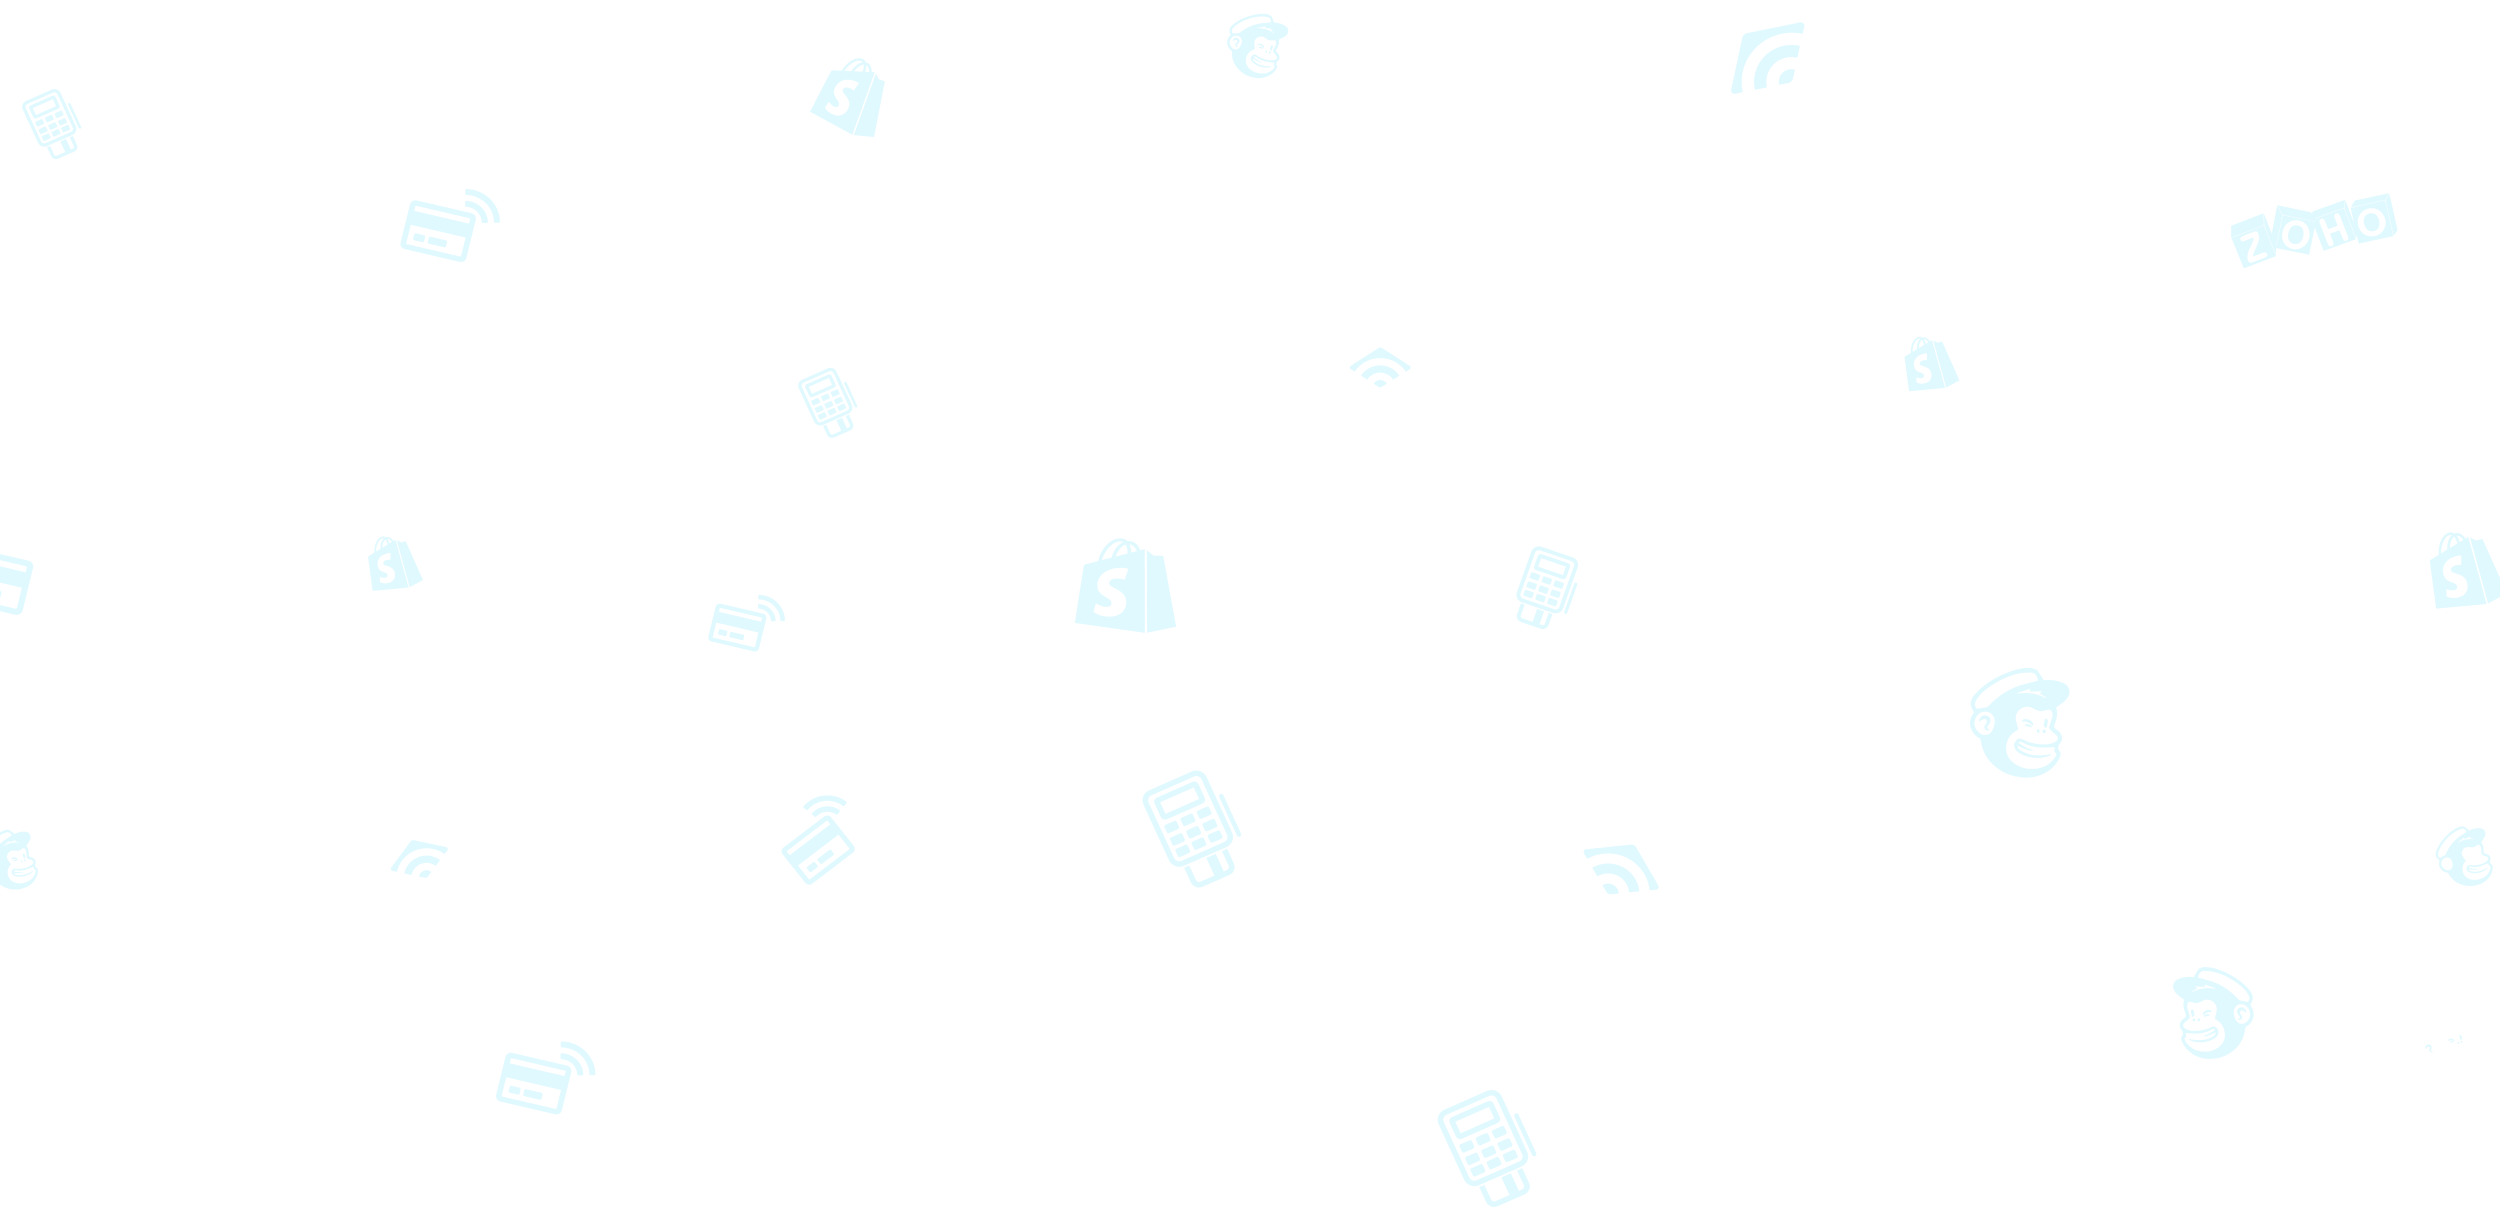 <svg width="1440" height="700" viewBox="0 0 1440 700" fill="none" xmlns="http://www.w3.org/2000/svg">
<path d="M509.626 47.208C509.645 47.115 509.629 47.019 509.582 46.935C509.534 46.851 509.458 46.786 509.367 46.75C509.195 46.691 506.199 45.583 506.199 45.583C506.199 45.583 504.961 43.237 504.51 42.344L491.749 77.814L503.443 78.974C503.443 78.974 509.589 47.416 509.626 47.208ZM502.074 41.503C502.088 40.95 502.055 40.396 501.975 39.846C501.671 37.898 500.655 36.547 499.076 36.003C498.962 35.959 498.843 35.93 498.721 35.917C498.711 35.84 498.654 35.783 498.643 35.706C498.216 34.75 497.443 34.115 496.367 33.778C494.286 33.134 491.722 33.834 489.163 35.792C487.358 37.161 485.665 39.085 484.798 40.741C482.182 40.613 480.358 40.537 480.312 40.558C478.983 40.505 478.936 40.526 478.41 41.561C478.012 42.345 466.547 64.357 466.547 64.357L490.936 77.608L503.862 41.678C503.734 41.639 503.605 41.606 503.473 41.581C503.473 41.581 502.946 41.546 502.074 41.503ZM496.831 41.281C495.318 41.201 493.642 41.139 492.013 41.057C492.979 39.656 494.358 38.399 495.684 37.716C496.19 37.486 496.859 37.236 497.537 37.175C497.696 38.554 497.255 40.21 496.831 41.281ZM495.882 35.126C496.319 35.262 496.71 35.51 497.013 35.844C496.37 35.917 495.667 36.154 494.976 36.469C493.188 37.365 491.439 39.118 490.306 40.98C488.94 40.915 487.575 40.85 486.328 40.788C488.211 37.901 492.702 34.102 495.882 35.126ZM485.41 51.8C484.792 53.946 490.425 56.407 488.986 61.479C487.821 65.467 484.463 67.296 480.926 66.298C476.646 65.116 475.197 61.96 475.197 61.96L477.386 58.661C477.386 58.661 479.083 61.128 480.983 61.637C482.207 61.985 482.997 61.188 483.198 60.519C484.018 57.704 479.224 56.234 480.544 51.6C481.639 47.699 485.628 44.76 491.523 46.387C493.798 47.025 494.743 47.941 494.743 47.941L491.741 52.213C491.741 52.213 490.502 51.048 488.704 50.576C486.106 49.864 485.517 51.394 485.41 51.8ZM498.345 41.36C498.699 40.377 499.07 38.918 499.014 37.571C500.487 38.411 500.64 40.343 500.617 41.48C499.94 41.431 499.183 41.391 498.345 41.36Z" fill="#66E1FF" fill-opacity="0.2"/>
<path d="M1430.08 310.758C1430.04 310.667 1429.96 310.592 1429.87 310.548C1429.78 310.503 1429.68 310.49 1429.57 310.512C1429.39 310.56 1426.13 311.34 1426.13 311.34C1426.13 311.34 1423.64 310.03 1422.71 309.519L1433.13 347.59L1443.94 341.811C1443.94 341.811 1430.17 310.959 1430.08 310.758ZM1420.1 310.205C1419.77 309.719 1419.41 309.259 1419.01 308.83C1417.57 307.322 1415.87 306.743 1414.18 307.188C1414.05 307.216 1413.93 307.26 1413.82 307.32C1413.76 307.259 1413.68 307.243 1413.62 307.182C1412.68 306.604 1411.62 306.503 1410.49 306.835C1408.3 307.485 1406.51 309.578 1405.48 312.755C1404.75 314.986 1404.45 317.631 1404.7 319.566C1402.36 320.972 1400.73 321.965 1400.71 322.01C1399.53 322.735 1399.5 322.78 1399.67 323.979C1399.8 324.888 1403.2 350.571 1403.2 350.571L1432.3 347.883L1421.75 309.319C1421.61 309.36 1421.48 309.407 1421.35 309.461C1421.35 309.461 1420.88 309.736 1420.1 310.205ZM1415.43 313.054C1414.07 313.862 1412.58 314.781 1411.13 315.655C1411.11 313.883 1411.55 311.996 1412.28 310.637C1412.58 310.144 1413.01 309.54 1413.55 309.095C1414.53 310.194 1415.15 311.882 1415.43 313.054ZM1410.88 308.282C1411.35 308.146 1411.83 308.134 1412.3 308.247C1411.79 308.683 1411.32 309.296 1410.91 309.969C1409.91 311.781 1409.46 314.311 1409.6 316.578C1408.38 317.314 1407.16 318.049 1406.05 318.719C1405.93 315.13 1407.52 309.241 1410.88 308.282ZM1411.91 328.773C1412.68 330.988 1419.04 329.848 1420.86 335.069C1422.26 339.192 1420.47 342.721 1416.8 343.909C1412.39 345.37 1409.23 343.482 1409.23 343.482L1409.13 339.36C1409.13 339.36 1412.08 340.509 1414.03 339.846C1415.3 339.437 1415.5 338.29 1415.27 337.595C1414.28 334.686 1409.25 336.195 1407.59 331.422C1406.17 327.414 1407.84 322.559 1413.93 320.548C1416.28 319.779 1417.65 320.024 1417.65 320.024L1417.64 325.458C1417.64 325.458 1415.86 325.17 1414.02 325.804C1411.34 326.696 1411.76 328.36 1411.91 328.773ZM1416.79 312.244C1416.5 311.188 1415.93 309.712 1415.07 308.58C1416.85 308.452 1418.15 310.034 1418.82 311.031C1418.21 311.381 1417.53 311.785 1416.79 312.244Z" fill="#66E1FF" fill-opacity="0.2"/>
<path d="M233.772 311.966C233.743 311.901 233.692 311.848 233.627 311.816C233.561 311.784 233.486 311.775 233.414 311.79C233.283 311.825 230.959 312.381 230.959 312.381C230.959 312.381 229.184 311.447 228.521 311.083L235.947 338.223L243.655 334.103C243.655 334.103 233.839 312.109 233.772 311.966ZM226.658 311.572C226.428 311.225 226.168 310.897 225.882 310.591C224.854 309.516 223.646 309.104 222.438 309.421C222.349 309.441 222.263 309.473 222.183 309.515C222.143 309.471 222.083 309.46 222.043 309.417C221.368 309.004 220.618 308.933 219.809 309.17C218.249 309.633 216.97 311.125 216.237 313.389C215.715 314.98 215.501 316.866 215.68 318.245C214.013 319.247 212.856 319.955 212.836 319.987C211.994 320.504 211.974 320.536 212.096 321.391C212.189 322.039 214.611 340.347 214.611 340.347L235.357 338.431L227.835 310.94C227.739 310.969 227.645 311.003 227.553 311.041C227.553 311.041 227.214 311.238 226.658 311.572ZM223.33 313.603C222.363 314.179 221.303 314.834 220.264 315.457C220.255 314.194 220.563 312.848 221.086 311.88C221.299 311.528 221.604 311.098 221.995 310.78C222.688 311.564 223.13 312.767 223.33 313.603ZM220.091 310.201C220.419 310.104 220.768 310.095 221.098 310.176C220.733 310.487 220.402 310.924 220.112 311.403C219.396 312.695 219.074 314.499 219.178 316.115C218.308 316.64 217.439 317.164 216.644 317.641C216.559 315.083 217.69 310.885 220.091 310.201ZM220.825 324.808C221.369 326.387 225.902 325.574 227.202 329.296C228.203 332.236 226.921 334.752 224.311 335.599C221.164 336.64 218.91 335.294 218.91 335.294L218.837 332.355C218.837 332.355 220.946 333.174 222.337 332.702C223.241 332.411 223.385 331.593 223.22 331.097C222.512 329.023 218.923 330.099 217.739 326.697C216.733 323.839 217.924 320.379 222.259 318.945C223.937 318.397 224.915 318.571 224.915 318.571L224.905 322.445C224.905 322.445 223.639 322.24 222.328 322.692C220.419 323.328 220.716 324.513 220.825 324.808ZM224.298 313.025C224.092 312.273 223.691 311.22 223.076 310.413C224.346 310.322 225.273 311.45 225.749 312.16C225.311 312.41 224.827 312.698 224.298 313.025Z" fill="#66E1FF" fill-opacity="0.2"/>
<path d="M670.103 320.574C670.083 320.456 670.013 320.347 669.906 320.267C669.798 320.187 669.66 320.141 669.516 320.135C669.249 320.136 664.551 320.057 664.551 320.057C664.551 320.057 661.664 317.775 660.594 316.897L660.688 364.433L677.444 360.974C677.444 360.974 670.157 320.837 670.103 320.574ZM656.804 316.905C656.547 316.24 656.224 315.593 655.839 314.972C654.442 312.777 652.362 311.589 649.905 311.593C649.726 311.588 649.547 311.604 649.372 311.638C649.319 311.55 649.212 311.507 649.158 311.419C648.089 310.458 646.702 310.021 645.045 310.065C641.845 310.159 638.648 312.054 636.087 315.446C634.277 317.824 632.897 320.817 632.526 323.149C628.844 324.078 626.284 324.744 626.231 324.788C624.365 325.274 624.31 325.319 624.101 326.769C623.943 327.868 619.097 358.835 619.097 358.835L659.46 364.524L659.365 316.372C659.168 316.379 658.973 316.394 658.778 316.418C658.778 316.418 658.032 316.595 656.804 316.905ZM649.441 318.81C647.308 319.342 644.958 319.961 642.664 320.538C643.3 318.469 644.578 316.401 646.07 315.039C646.656 314.554 647.456 313.981 648.362 313.627C649.274 315.204 649.491 317.359 649.441 318.81ZM645.049 311.871C645.721 311.852 646.387 311.986 646.973 312.258C646.12 312.611 645.266 313.185 644.467 313.846C642.443 315.653 640.9 318.466 640.265 321.153C638.343 321.641 636.422 322.128 634.667 322.571C635.827 318.352 640.137 311.968 645.049 311.871ZM638.905 336.068C639.124 338.881 648.147 339.48 648.694 346.119C649.077 351.351 645.348 354.92 639.956 355.195C633.445 355.559 629.862 352.4 629.862 352.4L631.24 347.563C631.24 347.563 634.821 349.8 637.704 349.619C639.57 349.527 640.264 348.25 640.208 347.371C639.934 343.678 632.567 343.912 632.075 337.844C631.638 332.744 635.685 327.592 644.652 327.09C648.119 326.908 649.885 327.609 649.885 327.609L647.869 333.94C647.869 333.94 645.572 333.065 642.85 333.246C638.9 333.475 638.851 335.54 638.905 336.068ZM651.575 318.278C651.572 316.96 651.355 315.068 650.604 313.487C653.061 313.878 654.239 316.116 654.777 317.481C653.816 317.702 652.749 317.968 651.575 318.278Z" fill="#66E1FF" fill-opacity="0.2"/>
<path d="M1118.77 196.967C1118.74 196.902 1118.69 196.849 1118.63 196.817C1118.56 196.785 1118.49 196.776 1118.41 196.791C1118.28 196.826 1115.96 197.382 1115.96 197.382C1115.96 197.382 1114.18 196.448 1113.52 196.084L1120.95 223.223L1128.66 219.104C1128.66 219.104 1118.84 197.11 1118.77 196.967ZM1111.66 196.573C1111.43 196.226 1111.17 195.898 1110.88 195.592C1109.85 194.517 1108.65 194.105 1107.44 194.422C1107.35 194.442 1107.26 194.474 1107.18 194.516C1107.14 194.472 1107.08 194.461 1107.04 194.418C1106.37 194.005 1105.62 193.934 1104.81 194.171C1103.25 194.634 1101.97 196.126 1101.24 198.39C1100.72 199.981 1100.5 201.867 1100.68 203.246C1099.01 204.248 1097.86 204.956 1097.84 204.988C1096.99 205.505 1096.97 205.537 1097.1 206.392C1097.19 207.04 1099.61 225.348 1099.61 225.348L1120.36 223.432L1112.84 195.941C1112.74 195.97 1112.65 196.004 1112.55 196.042C1112.55 196.042 1112.21 196.239 1111.66 196.573ZM1108.33 198.603C1107.36 199.18 1106.3 199.835 1105.26 200.457C1105.26 199.195 1105.56 197.849 1106.09 196.881C1106.3 196.529 1106.6 196.099 1106.99 195.781C1107.69 196.565 1108.13 197.768 1108.33 198.603ZM1105.09 195.202C1105.42 195.105 1105.77 195.096 1106.1 195.177C1105.73 195.488 1105.4 195.925 1105.11 196.404C1104.4 197.696 1104.07 199.5 1104.18 201.116C1103.31 201.641 1102.44 202.165 1101.64 202.642C1101.56 200.084 1102.69 195.886 1105.09 195.202ZM1105.82 209.809C1106.37 211.388 1110.9 210.575 1112.2 214.297C1113.2 217.237 1111.92 219.753 1109.31 220.599C1106.16 221.641 1103.91 220.295 1103.91 220.295L1103.84 217.356C1103.84 217.356 1105.95 218.175 1107.34 217.703C1108.24 217.412 1108.38 216.594 1108.22 216.098C1107.51 214.024 1103.92 215.1 1102.74 211.698C1101.73 208.84 1102.92 205.38 1107.26 203.946C1108.94 203.398 1109.91 203.572 1109.91 203.572L1109.91 207.446C1109.91 207.446 1108.64 207.241 1107.33 207.693C1105.42 208.328 1105.72 209.514 1105.82 209.809ZM1109.3 198.026C1109.09 197.274 1108.69 196.221 1108.08 195.414C1109.35 195.323 1110.27 196.451 1110.75 197.161C1110.31 197.411 1109.83 197.699 1109.3 198.026Z" fill="#66E1FF" fill-opacity="0.2"/>
<path d="M41.746 77.686L27.021 84.176C26.086 84.58 25.026 84.607 24.07 84.251C23.114 83.895 22.339 83.184 21.912 82.273L13.108 63.115C12.688 62.198 12.656 61.157 13.018 60.218C13.381 59.279 14.108 58.521 15.041 58.108L29.767 51.618C30.701 51.208 31.764 51.178 32.721 51.535C33.679 51.891 34.454 52.606 34.876 53.521L43.68 72.68C44.1 73.596 44.132 74.638 43.77 75.576C43.407 76.515 42.679 77.274 41.746 77.686V77.686ZM15.841 59.848C15.377 60.052 15.016 60.429 14.836 60.895C14.656 61.361 14.672 61.879 14.881 62.333L23.685 81.492C23.788 81.717 23.936 81.92 24.12 82.089C24.303 82.259 24.519 82.391 24.754 82.479C24.99 82.567 25.241 82.608 25.492 82.601C25.744 82.593 25.992 82.538 26.221 82.436L40.947 75.947C41.176 75.845 41.383 75.701 41.556 75.521C41.728 75.341 41.863 75.13 41.952 74.899C42.041 74.669 42.083 74.423 42.075 74.176C42.068 73.929 42.01 73.686 41.907 73.461L33.103 54.303C32.894 53.848 32.509 53.493 32.033 53.316C31.558 53.138 31.03 53.154 30.567 53.358L15.841 59.848Z" fill="#66E1FF" fill-opacity="0.2"/>
<path d="M33.451 62.692L21.14 68.118C20.764 68.284 20.335 68.296 19.95 68.152C19.564 68.009 19.252 67.721 19.082 67.352L16.924 62.655C16.754 62.286 16.741 61.866 16.887 61.488C17.033 61.11 17.326 60.804 17.703 60.638L30.014 55.213C30.39 55.047 30.818 55.035 31.204 55.178C31.59 55.322 31.902 55.61 32.071 55.979L34.23 60.676C34.399 61.045 34.412 61.465 34.266 61.843C34.12 62.221 33.827 62.526 33.451 62.692ZM20.706 66.218L32.286 61.114L30.459 57.137L18.878 62.241L20.706 66.218Z" fill="#66E1FF" fill-opacity="0.2"/>
<path d="M23.746 68.672L20.672 70.027C20.349 70.169 20.205 70.542 20.351 70.859L21.125 72.543C21.27 72.859 21.65 73.001 21.973 72.859L25.047 71.504C25.371 71.361 25.515 70.989 25.369 70.672L24.595 68.988C24.449 68.671 24.069 68.529 23.746 68.672Z" fill="#66E1FF" fill-opacity="0.2"/>
<path d="M29.333 66.209L26.259 67.564C25.936 67.706 25.792 68.079 25.938 68.396L26.711 70.079C26.857 70.396 27.237 70.538 27.56 70.395L30.634 69.041C30.958 68.898 31.101 68.526 30.956 68.209L30.182 66.525C30.036 66.208 29.656 66.066 29.333 66.209Z" fill="#66E1FF" fill-opacity="0.2"/>
<path d="M34.927 63.744L31.853 65.099C31.529 65.241 31.386 65.614 31.531 65.931L32.305 67.615C32.451 67.931 32.831 68.073 33.154 67.931L36.228 66.576C36.551 66.433 36.695 66.061 36.55 65.744L35.776 64.06C35.63 63.743 35.25 63.602 34.927 63.744Z" fill="#66E1FF" fill-opacity="0.2"/>
<path d="M25.717 72.961L22.643 74.316C22.32 74.458 22.176 74.831 22.321 75.147L23.095 76.831C23.241 77.148 23.621 77.29 23.944 77.147L27.018 75.793C27.341 75.65 27.485 75.278 27.34 74.961L26.566 73.277C26.42 72.96 26.04 72.818 25.717 72.961Z" fill="#66E1FF" fill-opacity="0.2"/>
<path d="M31.307 70.498L28.233 71.853C27.909 71.995 27.766 72.368 27.911 72.685L28.685 74.369C28.831 74.686 29.211 74.827 29.534 74.685L32.608 73.33C32.931 73.188 33.075 72.815 32.929 72.498L32.156 70.814C32.01 70.497 31.63 70.356 31.307 70.498Z" fill="#66E1FF" fill-opacity="0.2"/>
<path d="M36.898 68.034L33.823 69.389C33.5 69.531 33.356 69.903 33.502 70.221L34.276 71.904C34.422 72.221 34.802 72.363 35.125 72.221L38.199 70.866C38.522 70.723 38.666 70.351 38.52 70.034L37.746 68.35C37.601 68.033 37.221 67.891 36.898 68.034Z" fill="#66E1FF" fill-opacity="0.2"/>
<path d="M27.531 76.909L24.457 78.264C24.134 78.406 23.99 78.779 24.136 79.096L24.91 80.78C25.055 81.097 25.435 81.238 25.759 81.096L28.833 79.741C29.156 79.599 29.3 79.226 29.154 78.909L28.38 77.225C28.235 76.908 27.855 76.767 27.531 76.909Z" fill="#66E1FF" fill-opacity="0.2"/>
<path d="M33.12 74.447L30.046 75.802C29.723 75.944 29.579 76.316 29.725 76.633L30.498 78.317C30.644 78.634 31.024 78.776 31.347 78.633L34.422 77.278C34.745 77.136 34.889 76.764 34.743 76.447L33.969 74.763C33.823 74.446 33.443 74.304 33.12 74.447Z" fill="#66E1FF" fill-opacity="0.2"/>
<path d="M38.712 71.982L35.638 73.337C35.315 73.48 35.171 73.852 35.316 74.169L36.09 75.853C36.236 76.17 36.616 76.311 36.939 76.169L40.013 74.814C40.337 74.672 40.48 74.299 40.335 73.982L39.561 72.298C39.415 71.981 39.035 71.84 38.712 71.982Z" fill="#66E1FF" fill-opacity="0.2"/>
<path d="M40.171 79.066L42.494 84.121C42.618 84.391 42.628 84.698 42.521 84.975C42.414 85.252 42.199 85.476 41.924 85.598L40.796 86.095L38.005 80.021L34.76 81.451L37.552 87.525L32.722 89.653C32.447 89.775 32.133 89.784 31.851 89.678C31.568 89.573 31.339 89.362 31.215 89.092L28.892 84.037L27.119 84.818L29.442 89.873C29.779 90.604 30.398 91.174 31.163 91.459C31.927 91.744 32.776 91.72 33.522 91.392L42.741 87.329C43.486 87 44.067 86.394 44.356 85.645C44.646 84.895 44.62 84.063 44.285 83.332L41.962 78.277L40.171 79.066Z" fill="#66E1FF" fill-opacity="0.2"/>
<path d="M40.659 59.778C40.48 59.39 40.015 59.217 39.62 59.391C39.224 59.566 39.048 60.022 39.226 60.41L45.337 73.706C45.515 74.094 45.98 74.268 46.376 74.093C46.771 73.919 46.947 73.463 46.769 73.075L40.659 59.778Z" fill="#66E1FF" fill-opacity="0.2"/>
<path d="M706.465 487.892L681.879 498.728C680.318 499.403 678.548 499.448 676.952 498.854C675.356 498.259 674.062 497.073 673.35 495.551L658.65 463.565C657.949 462.035 657.895 460.295 658.501 458.728C659.106 457.161 660.321 455.895 661.879 455.206L686.464 444.371C688.024 443.685 689.798 443.635 691.397 444.23C692.996 444.826 694.289 446.019 694.994 447.547L709.693 479.534C710.394 481.064 710.448 482.803 709.843 484.37C709.237 485.937 708.022 487.204 706.465 487.892V487.892ZM663.213 458.11C662.439 458.451 661.835 459.08 661.535 459.858C661.234 460.637 661.261 461.501 661.61 462.26L676.31 494.247C676.482 494.623 676.729 494.962 677.035 495.244C677.342 495.527 677.702 495.748 678.095 495.895C678.488 496.041 678.907 496.11 679.327 496.098C679.747 496.086 680.161 495.993 680.544 495.824L705.13 484.988C705.513 484.819 705.859 484.578 706.147 484.278C706.435 483.978 706.659 483.625 706.808 483.24C706.957 482.855 707.027 482.444 707.014 482.032C707.001 481.62 706.905 481.215 706.733 480.838L692.034 448.852C691.685 448.093 691.042 447.5 690.248 447.204C689.454 446.908 688.573 446.934 687.799 447.275L663.213 458.11Z" fill="#66E1FF" fill-opacity="0.2"/>
<path d="M692.611 462.859L672.057 471.918C671.429 472.195 670.714 472.216 670.07 471.976C669.425 471.736 668.904 471.255 668.621 470.638L665.018 462.797C664.735 462.181 664.713 461.48 664.956 460.849C665.2 460.217 665.69 459.707 666.318 459.43L686.873 450.372C687.501 450.095 688.215 450.074 688.86 450.314C689.504 450.554 690.025 451.035 690.308 451.651L693.912 459.492C694.195 460.109 694.217 460.81 693.973 461.441C693.729 462.072 693.239 462.583 692.611 462.859ZM671.332 468.745L690.667 460.224L687.616 453.585L668.281 462.106L671.332 468.745Z" fill="#66E1FF" fill-opacity="0.2"/>
<path d="M676.411 472.842L671.279 475.104C670.739 475.342 670.499 475.964 670.742 476.493L672.034 479.304C672.277 479.834 672.912 480.07 673.451 479.832L678.584 477.57C679.123 477.332 679.364 476.711 679.12 476.181L677.828 473.37C677.585 472.841 676.951 472.604 676.411 472.842Z" fill="#66E1FF" fill-opacity="0.2"/>
<path d="M685.741 468.73L680.609 470.992C680.069 471.23 679.829 471.851 680.072 472.381L681.364 475.192C681.607 475.721 682.242 475.958 682.781 475.72L687.914 473.458C688.453 473.22 688.694 472.598 688.45 472.069L687.159 469.258C686.915 468.728 686.281 468.492 685.741 468.73Z" fill="#66E1FF" fill-opacity="0.2"/>
<path d="M695.078 464.615L689.946 466.877C689.406 467.115 689.166 467.737 689.409 468.266L690.701 471.077C690.944 471.607 691.579 471.843 692.118 471.605L697.251 469.343C697.79 469.106 698.031 468.484 697.787 467.954L696.495 465.143C696.252 464.614 695.618 464.378 695.078 464.615Z" fill="#66E1FF" fill-opacity="0.2"/>
<path d="M679.702 480.004L674.57 482.266C674.03 482.504 673.79 483.125 674.033 483.655L675.325 486.466C675.568 486.995 676.203 487.232 676.742 486.994L681.875 484.732C682.414 484.494 682.655 483.872 682.411 483.343L681.119 480.532C680.876 480.002 680.242 479.766 679.702 480.004Z" fill="#66E1FF" fill-opacity="0.2"/>
<path d="M689.032 475.892L683.9 478.154C683.36 478.392 683.12 479.014 683.363 479.543L684.655 482.354C684.898 482.883 685.533 483.12 686.072 482.882L691.205 480.62C691.744 480.382 691.985 479.76 691.741 479.231L690.45 476.42C690.206 475.89 689.572 475.654 689.032 475.892Z" fill="#66E1FF" fill-opacity="0.2"/>
<path d="M698.369 471.777L693.237 474.039C692.697 474.277 692.457 474.899 692.7 475.428L693.992 478.24C694.235 478.769 694.87 479.005 695.409 478.767L700.542 476.505C701.081 476.268 701.322 475.646 701.078 475.117L699.786 472.305C699.543 471.776 698.909 471.54 698.369 471.777Z" fill="#66E1FF" fill-opacity="0.2"/>
<path d="M682.733 486.596L677.6 488.859C677.06 489.096 676.82 489.718 677.063 490.247L678.355 493.059C678.599 493.588 679.233 493.824 679.773 493.587L684.905 491.324C685.445 491.087 685.685 490.465 685.442 489.936L684.15 487.124C683.907 486.595 683.272 486.359 682.733 486.596Z" fill="#66E1FF" fill-opacity="0.2"/>
<path d="M692.061 482.484L686.928 484.746C686.389 484.984 686.148 485.606 686.392 486.135L687.683 488.946C687.927 489.476 688.561 489.712 689.101 489.474L694.233 487.212C694.773 486.974 695.013 486.353 694.77 485.823L693.478 483.012C693.235 482.483 692.6 482.246 692.061 482.484Z" fill="#66E1FF" fill-opacity="0.2"/>
<path d="M701.398 478.37L696.265 480.632C695.725 480.87 695.485 481.491 695.728 482.021L697.02 484.832C697.264 485.361 697.898 485.598 698.438 485.36L703.57 483.098C704.11 482.86 704.35 482.238 704.107 481.709L702.815 478.898C702.572 478.368 701.937 478.132 701.398 478.37Z" fill="#66E1FF" fill-opacity="0.2"/>
<path d="M703.836 490.197L707.714 498.636C707.921 499.087 707.937 499.601 707.759 500.063C707.58 500.526 707.221 500.9 706.761 501.102L704.879 501.932L700.218 491.791L694.802 494.178L699.462 504.319L691.399 507.873C690.939 508.076 690.415 508.091 689.943 507.915C689.471 507.739 689.09 507.387 688.882 506.936L685.004 498.496L682.044 499.801L685.922 508.24C686.485 509.46 687.518 510.413 688.795 510.889C690.072 511.364 691.488 511.324 692.733 510.777L708.126 503.993C709.369 503.443 710.339 502.432 710.823 501.18C711.306 499.929 711.263 498.54 710.703 497.318L706.825 488.879L703.836 490.197Z" fill="#66E1FF" fill-opacity="0.2"/>
<path d="M704.65 457.994C704.352 457.346 703.576 457.057 702.915 457.348C702.255 457.639 701.961 458.401 702.258 459.049L712.46 481.248C712.758 481.896 713.535 482.185 714.195 481.894C714.855 481.603 715.149 480.842 714.852 480.194L704.65 457.994Z" fill="#66E1FF" fill-opacity="0.2"/>
<path d="M876.465 671.892L851.879 682.728C850.318 683.403 848.548 683.448 846.952 682.853C845.356 682.259 844.062 681.072 843.35 679.551L828.65 647.564C827.949 646.034 827.895 644.295 828.501 642.728C829.106 641.161 830.321 639.894 831.879 639.206L856.464 628.37C858.024 627.685 859.798 627.635 861.397 628.23C862.996 628.826 864.289 630.019 864.994 631.547L879.693 663.534C880.394 665.064 880.448 666.803 879.843 668.37C879.237 669.937 878.022 671.204 876.465 671.892V671.892ZM833.213 642.11C832.439 642.451 831.835 643.08 831.535 643.858C831.234 644.636 831.261 645.5 831.61 646.26L846.31 678.246C846.482 678.622 846.729 678.961 847.035 679.244C847.342 679.527 847.702 679.748 848.095 679.894C848.488 680.041 848.907 680.11 849.327 680.098C849.747 680.086 850.161 679.992 850.544 679.824L875.13 668.988C875.513 668.819 875.859 668.578 876.147 668.278C876.435 667.978 876.659 667.625 876.808 667.24C876.957 666.854 877.027 666.444 877.014 666.032C877.001 665.62 876.905 665.214 876.733 664.838L862.034 632.852C861.685 632.092 861.042 631.499 860.248 631.204C859.454 630.908 858.573 630.933 857.799 631.274L833.213 642.11Z" fill="#66E1FF" fill-opacity="0.2"/>
<path d="M862.611 646.859L842.057 655.918C841.429 656.195 840.714 656.215 840.07 655.975C839.425 655.735 838.904 655.254 838.621 654.638L835.018 646.797C834.735 646.181 834.713 645.48 834.956 644.848C835.2 644.217 835.69 643.707 836.318 643.43L856.873 634.371C857.501 634.095 858.215 634.074 858.86 634.314C859.504 634.554 860.025 635.035 860.308 635.651L863.912 643.492C864.195 644.108 864.217 644.809 863.973 645.441C863.729 646.072 863.239 646.582 862.611 646.859ZM841.332 652.745L860.667 644.224L857.616 637.585L838.281 646.106L841.332 652.745Z" fill="#66E1FF" fill-opacity="0.2"/>
<path d="M846.411 656.842L841.279 659.104C840.739 659.342 840.499 659.964 840.742 660.493L842.034 663.304C842.277 663.833 842.912 664.07 843.451 663.832L848.584 661.57C849.123 661.332 849.364 660.71 849.12 660.181L847.828 657.37C847.585 656.84 846.951 656.604 846.411 656.842Z" fill="#66E1FF" fill-opacity="0.2"/>
<path d="M855.741 652.73L850.609 654.992C850.069 655.229 849.829 655.851 850.072 656.38L851.364 659.192C851.607 659.721 852.242 659.957 852.781 659.72L857.914 657.458C858.453 657.22 858.694 656.598 858.45 656.069L857.159 653.257C856.915 652.728 856.281 652.492 855.741 652.73Z" fill="#66E1FF" fill-opacity="0.2"/>
<path d="M865.078 648.615L859.946 650.877C859.406 651.115 859.166 651.737 859.409 652.266L860.701 655.077C860.944 655.607 861.579 655.843 862.118 655.605L867.251 653.343C867.79 653.105 868.031 652.483 867.787 651.954L866.495 649.143C866.252 648.614 865.618 648.377 865.078 648.615Z" fill="#66E1FF" fill-opacity="0.2"/>
<path d="M849.702 664.003L844.57 666.266C844.03 666.503 843.79 667.125 844.033 667.654L845.325 670.466C845.568 670.995 846.203 671.231 846.742 670.994L851.875 668.731C852.414 668.494 852.655 667.872 852.411 667.343L851.119 664.531C850.876 664.002 850.242 663.766 849.702 664.003Z" fill="#66E1FF" fill-opacity="0.2"/>
<path d="M859.032 659.892L853.9 662.154C853.36 662.391 853.12 663.013 853.363 663.543L854.655 666.354C854.898 666.883 855.533 667.119 856.072 666.882L861.205 664.62C861.744 664.382 861.985 663.76 861.741 663.231L860.45 660.42C860.206 659.89 859.572 659.654 859.032 659.892Z" fill="#66E1FF" fill-opacity="0.2"/>
<path d="M868.369 655.777L863.237 658.039C862.697 658.277 862.457 658.899 862.7 659.428L863.992 662.239C864.235 662.769 864.87 663.005 865.409 662.767L870.542 660.505C871.081 660.267 871.322 659.646 871.078 659.116L869.786 656.305C869.543 655.776 868.909 655.539 868.369 655.777Z" fill="#66E1FF" fill-opacity="0.2"/>
<path d="M852.733 670.596L847.6 672.858C847.06 673.096 846.82 673.718 847.063 674.247L848.355 677.058C848.599 677.588 849.233 677.824 849.773 677.586L854.905 675.324C855.445 675.086 855.685 674.465 855.442 673.935L854.15 671.124C853.907 670.595 853.272 670.358 852.733 670.596Z" fill="#66E1FF" fill-opacity="0.2"/>
<path d="M862.061 666.484L856.928 668.746C856.389 668.984 856.148 669.606 856.392 670.135L857.683 672.946C857.927 673.475 858.561 673.712 859.101 673.474L864.233 671.212C864.773 670.974 865.013 670.352 864.77 669.823L863.478 667.012C863.235 666.483 862.6 666.246 862.061 666.484Z" fill="#66E1FF" fill-opacity="0.2"/>
<path d="M871.398 662.369L866.265 664.632C865.725 664.869 865.485 665.491 865.728 666.02L867.02 668.832C867.264 669.361 867.898 669.597 868.438 669.36L873.57 667.097C874.11 666.86 874.35 666.238 874.107 665.709L872.815 662.897C872.572 662.368 871.937 662.132 871.398 662.369Z" fill="#66E1FF" fill-opacity="0.2"/>
<path d="M873.836 674.196L877.714 682.636C877.921 683.087 877.937 683.601 877.759 684.063C877.58 684.526 877.221 684.899 876.761 685.102L874.879 685.932L870.218 675.79L864.802 678.178L869.462 688.319L861.399 691.873C860.939 692.075 860.415 692.091 859.943 691.915C859.471 691.739 859.09 691.387 858.882 690.935L855.004 682.496L852.044 683.8L855.922 692.24C856.485 693.46 857.518 694.413 858.795 694.888C860.072 695.364 861.488 695.324 862.733 694.777L878.126 687.993C879.369 687.443 880.339 686.432 880.823 685.18C881.306 683.929 881.263 682.54 880.703 681.318L876.825 672.879L873.836 674.196Z" fill="#66E1FF" fill-opacity="0.2"/>
<path d="M874.65 641.994C874.352 641.346 873.576 641.057 872.915 641.348C872.255 641.639 871.961 642.4 872.258 643.048L882.46 665.248C882.758 665.896 883.535 666.185 884.195 665.894C884.855 665.603 885.149 664.842 884.852 664.194L874.65 641.994Z" fill="#66E1FF" fill-opacity="0.2"/>
<path d="M894.559 353.06L876.498 346.897C875.358 346.499 874.424 345.677 873.898 344.608C873.372 343.539 873.297 342.31 873.688 341.186L882.049 317.689C882.45 316.566 883.288 315.644 884.381 315.126C885.473 314.608 886.73 314.536 887.875 314.926L905.936 321.089C907.08 321.481 908.019 322.303 908.546 323.373C909.073 324.444 909.145 325.676 908.746 326.8L900.385 350.297C899.984 351.42 899.145 352.342 898.053 352.86C896.961 353.378 895.704 353.45 894.559 353.06V353.06ZM887.116 317.059C886.547 316.865 885.923 316.901 885.381 317.158C884.838 317.415 884.422 317.873 884.223 318.431L875.862 341.928C875.764 342.204 875.722 342.497 875.739 342.789C875.756 343.081 875.831 343.367 875.961 343.63C876.09 343.893 876.271 344.129 876.494 344.323C876.716 344.518 876.976 344.667 877.257 344.763L895.318 350.927C895.6 351.023 895.898 351.064 896.195 351.047C896.493 351.03 896.785 350.956 897.053 350.828C897.322 350.701 897.562 350.523 897.761 350.304C897.959 350.086 898.112 349.831 898.21 349.555L906.572 326.058C906.77 325.5 906.735 324.888 906.473 324.356C906.211 323.825 905.745 323.417 905.176 323.223L887.116 317.059Z" fill="#66E1FF" fill-opacity="0.2"/>
<path d="M899.893 333.55L884.794 328.397C884.333 328.239 883.954 327.909 883.742 327.477C883.53 327.046 883.501 326.549 883.662 326.096L885.712 320.336C885.873 319.884 886.21 319.512 886.65 319.303C887.091 319.095 887.597 319.066 888.058 319.223L903.157 324.376C903.619 324.534 903.997 324.864 904.21 325.296C904.422 325.727 904.451 326.224 904.29 326.677L902.24 332.437C902.079 332.889 901.741 333.261 901.301 333.47C900.861 333.678 900.354 333.707 899.893 333.55ZM886.001 326.416L900.204 331.263L901.94 326.387L887.737 321.539L886.001 326.416Z" fill="#66E1FF" fill-opacity="0.2"/>
<path d="M886.576 330.952L882.805 329.665C882.409 329.53 881.976 329.735 881.837 330.124L881.103 332.189C880.964 332.578 881.173 333.003 881.57 333.138L885.34 334.425C885.736 334.56 886.17 334.354 886.308 333.966L887.043 331.9C887.181 331.512 886.972 331.087 886.576 330.952Z" fill="#66E1FF" fill-opacity="0.2"/>
<path d="M893.43 333.291L889.659 332.004C889.263 331.869 888.83 332.074 888.691 332.463L887.957 334.528C887.818 334.917 888.027 335.342 888.424 335.477L892.194 336.764C892.59 336.899 893.024 336.694 893.162 336.305L893.897 334.24C894.035 333.851 893.826 333.426 893.43 333.291Z" fill="#66E1FF" fill-opacity="0.2"/>
<path d="M900.288 335.631L896.518 334.345C896.122 334.209 895.688 334.415 895.55 334.804L894.815 336.869C894.677 337.258 894.886 337.683 895.282 337.818L899.052 339.105C899.449 339.24 899.882 339.034 900.02 338.645L900.755 336.58C900.894 336.192 900.685 335.767 900.288 335.631Z" fill="#66E1FF" fill-opacity="0.2"/>
<path d="M884.703 336.212L880.933 334.926C880.537 334.79 880.103 334.996 879.965 335.385L879.23 337.45C879.092 337.839 879.301 338.263 879.697 338.399L883.467 339.685C883.864 339.821 884.297 339.615 884.435 339.226L885.17 337.161C885.309 336.772 885.1 336.348 884.703 336.212Z" fill="#66E1FF" fill-opacity="0.2"/>
<path d="M891.557 338.551L887.787 337.264C887.391 337.129 886.957 337.335 886.819 337.724L886.084 339.789C885.946 340.177 886.155 340.602 886.551 340.738L890.321 342.024C890.718 342.16 891.151 341.954 891.289 341.565L892.024 339.5C892.163 339.111 891.954 338.686 891.557 338.551Z" fill="#66E1FF" fill-opacity="0.2"/>
<path d="M898.416 340.892L894.646 339.606C894.249 339.47 893.816 339.676 893.678 340.065L892.943 342.13C892.804 342.519 893.014 342.944 893.41 343.079L897.18 344.366C897.577 344.501 898.01 344.295 898.148 343.906L898.883 341.841C899.022 341.453 898.812 341.028 898.416 340.892Z" fill="#66E1FF" fill-opacity="0.2"/>
<path d="M882.981 341.055L879.21 339.769C878.814 339.633 878.381 339.839 878.242 340.228L877.507 342.293C877.369 342.682 877.578 343.106 877.974 343.242L881.745 344.528C882.141 344.664 882.574 344.458 882.713 344.069L883.448 342.004C883.586 341.615 883.377 341.191 882.981 341.055Z" fill="#66E1FF" fill-opacity="0.2"/>
<path d="M889.835 343.394L886.064 342.108C885.668 341.972 885.235 342.178 885.096 342.567L884.361 344.632C884.223 345.021 884.432 345.446 884.828 345.581L888.599 346.868C888.995 347.003 889.428 346.797 889.567 346.408L890.302 344.343C890.44 343.954 890.231 343.53 889.835 343.394Z" fill="#66E1FF" fill-opacity="0.2"/>
<path d="M896.692 345.735L892.922 344.449C892.525 344.313 892.092 344.519 891.954 344.908L891.219 346.973C891.08 347.362 891.289 347.787 891.686 347.922L895.456 349.209C895.852 349.344 896.286 349.138 896.424 348.749L897.159 346.684C897.297 346.296 897.088 345.871 896.692 345.735Z" fill="#66E1FF" fill-opacity="0.2"/>
<path d="M892.057 352.991L889.851 359.191C889.733 359.523 889.485 359.795 889.163 359.948C888.84 360.101 888.47 360.122 888.132 360.006L886.749 359.534L889.4 352.085L885.42 350.727L882.77 358.176L876.846 356.155C876.509 356.04 876.231 355.797 876.076 355.481C875.92 355.165 875.899 354.802 876.017 354.47L878.223 348.27L876.049 347.528L873.843 353.728C873.525 354.625 873.582 355.609 874.003 356.464C874.424 357.319 875.173 357.975 876.087 358.288L887.394 362.147C888.309 362.458 889.312 362.4 890.185 361.987C891.057 361.573 891.726 360.837 892.047 359.94L894.253 353.741L892.057 352.991Z" fill="#66E1FF" fill-opacity="0.2"/>
<path d="M908.516 336.794C908.686 336.318 908.43 335.798 907.944 335.632C907.459 335.466 906.929 335.718 906.759 336.194L900.956 352.502C900.787 352.978 901.043 353.498 901.528 353.663C902.013 353.829 902.544 353.577 902.713 353.101L908.516 336.794Z" fill="#66E1FF" fill-opacity="0.2"/>
<path d="M488.746 238.257L474.021 244.747C473.086 245.151 472.026 245.178 471.07 244.822C470.114 244.466 469.339 243.755 468.912 242.844L460.108 223.686C459.688 222.769 459.656 221.727 460.018 220.789C460.381 219.85 461.108 219.092 462.041 218.679L476.767 212.189C477.701 211.779 478.764 211.749 479.721 212.105C480.679 212.462 481.454 213.177 481.876 214.092L490.68 233.25C491.1 234.167 491.132 235.209 490.77 236.147C490.407 237.086 489.679 237.844 488.746 238.257V238.257ZM462.841 220.419C462.377 220.623 462.016 221 461.836 221.466C461.656 221.932 461.672 222.449 461.881 222.904L470.685 242.063C470.788 242.288 470.936 242.491 471.12 242.66C471.303 242.83 471.519 242.962 471.754 243.05C471.99 243.137 472.241 243.179 472.492 243.171C472.744 243.164 472.992 243.108 473.221 243.007L487.947 236.517C488.177 236.416 488.383 236.272 488.556 236.092C488.728 235.912 488.863 235.701 488.952 235.47C489.041 235.239 489.083 234.994 489.075 234.747C489.068 234.5 489.01 234.257 488.907 234.032L480.103 214.873C479.894 214.419 479.509 214.063 479.034 213.886C478.558 213.709 478.03 213.724 477.567 213.929L462.841 220.419Z" fill="#66E1FF" fill-opacity="0.2"/>
<path d="M480.449 223.263L468.138 228.689C467.762 228.855 467.333 228.867 466.948 228.723C466.562 228.58 466.25 228.292 466.08 227.923L463.922 223.226C463.752 222.857 463.739 222.437 463.885 222.059C464.031 221.681 464.324 221.375 464.701 221.209L477.012 215.784C477.388 215.618 477.816 215.605 478.202 215.749C478.588 215.893 478.9 216.181 479.069 216.55L481.228 221.247C481.397 221.616 481.41 222.036 481.264 222.414C481.118 222.792 480.825 223.098 480.449 223.263ZM467.704 226.789L479.284 221.685L477.457 217.708L465.876 222.812L467.704 226.789Z" fill="#66E1FF" fill-opacity="0.2"/>
<path d="M470.746 229.243L467.672 230.597C467.349 230.74 467.205 231.112 467.351 231.429L468.124 233.113C468.27 233.43 468.65 233.572 468.973 233.429L472.048 232.074C472.371 231.932 472.514 231.559 472.369 231.242L471.595 229.559C471.449 229.242 471.069 229.1 470.746 229.243Z" fill="#66E1FF" fill-opacity="0.2"/>
<path d="M476.332 226.78L473.258 228.135C472.935 228.277 472.791 228.65 472.937 228.967L473.71 230.65C473.856 230.967 474.236 231.109 474.559 230.967L477.633 229.612C477.957 229.469 478.1 229.097 477.955 228.78L477.181 227.096C477.035 226.779 476.655 226.637 476.332 226.78Z" fill="#66E1FF" fill-opacity="0.2"/>
<path d="M481.925 224.315L478.851 225.67C478.528 225.812 478.384 226.185 478.529 226.502L479.303 228.186C479.449 228.503 479.829 228.644 480.152 228.502L483.226 227.147C483.549 227.004 483.693 226.632 483.548 226.315L482.774 224.631C482.628 224.314 482.248 224.173 481.925 224.315Z" fill="#66E1FF" fill-opacity="0.2"/>
<path d="M472.716 233.533L469.642 234.887C469.319 235.03 469.175 235.402 469.32 235.719L470.094 237.403C470.24 237.72 470.62 237.862 470.943 237.719L474.017 236.364C474.34 236.222 474.484 235.85 474.339 235.533L473.565 233.849C473.419 233.532 473.039 233.39 472.716 233.533Z" fill="#66E1FF" fill-opacity="0.2"/>
<path d="M478.305 231.069L475.231 232.424C474.907 232.567 474.764 232.939 474.909 233.256L475.683 234.94C475.829 235.257 476.209 235.399 476.532 235.256L479.606 233.901C479.929 233.759 480.073 233.386 479.927 233.069L479.154 231.386C479.008 231.069 478.628 230.927 478.305 231.069Z" fill="#66E1FF" fill-opacity="0.2"/>
<path d="M483.897 228.605L480.822 229.96C480.499 230.102 480.355 230.475 480.501 230.792L481.275 232.476C481.421 232.793 481.801 232.934 482.124 232.792L485.198 231.437C485.521 231.294 485.665 230.922 485.519 230.605L484.745 228.921C484.6 228.604 484.22 228.463 483.897 228.605Z" fill="#66E1FF" fill-opacity="0.2"/>
<path d="M474.53 237.481L471.456 238.836C471.133 238.978 470.989 239.351 471.135 239.668L471.909 241.352C472.054 241.669 472.434 241.81 472.757 241.668L475.832 240.313C476.155 240.17 476.299 239.798 476.153 239.481L475.379 237.797C475.234 237.48 474.853 237.339 474.53 237.481Z" fill="#66E1FF" fill-opacity="0.2"/>
<path d="M480.118 235.018L477.044 236.373C476.721 236.515 476.577 236.888 476.723 237.205L477.497 238.888C477.642 239.205 478.022 239.347 478.345 239.205L481.42 237.85C481.743 237.707 481.887 237.335 481.741 237.018L480.967 235.334C480.821 235.017 480.441 234.875 480.118 235.018Z" fill="#66E1FF" fill-opacity="0.2"/>
<path d="M485.711 232.554L482.637 233.909C482.314 234.051 482.17 234.424 482.316 234.741L483.089 236.425C483.235 236.742 483.615 236.883 483.938 236.741L487.012 235.386C487.335 235.243 487.479 234.871 487.334 234.554L486.56 232.87C486.414 232.553 486.034 232.412 485.711 232.554Z" fill="#66E1FF" fill-opacity="0.2"/>
<path d="M487.17 239.638L489.493 244.693C489.617 244.963 489.627 245.271 489.52 245.548C489.413 245.825 489.198 246.048 488.923 246.17L487.795 246.667L485.004 240.593L481.759 242.023L484.551 248.097L479.721 250.225C479.446 250.347 479.132 250.356 478.849 250.25C478.567 250.145 478.338 249.934 478.214 249.664L475.891 244.609L474.118 245.39L476.441 250.445C476.778 251.176 477.397 251.746 478.162 252.031C478.926 252.316 479.775 252.292 480.521 251.965L489.74 247.901C490.485 247.572 491.066 246.966 491.355 246.217C491.645 245.467 491.619 244.635 491.284 243.903L488.961 238.849L487.17 239.638Z" fill="#66E1FF" fill-opacity="0.2"/>
<path d="M487.658 220.349C487.479 219.961 487.014 219.788 486.619 219.962C486.223 220.137 486.047 220.593 486.225 220.981L492.336 234.277C492.514 234.665 492.979 234.839 493.375 234.664C493.77 234.49 493.946 234.034 493.768 233.646L487.658 220.349Z" fill="#66E1FF" fill-opacity="0.2"/>
<path d="M271.617 122.8L240.069 115.462C238.32 115.055 236.575 116.072 236.166 117.731L230.74 139.767C230.332 141.426 231.414 143.101 233.163 143.507L264.711 150.845C266.46 151.252 268.205 150.235 268.614 148.576L274.04 126.541C274.448 124.882 273.366 123.207 271.617 122.8ZM239.724 118.559L270.482 125.713C270.699 125.764 270.835 125.974 270.784 126.181L270.137 128.81L238.589 121.472L239.237 118.843C239.287 118.636 239.507 118.508 239.724 118.559ZM265.056 147.749L234.298 140.594C234.081 140.544 233.945 140.334 233.995 140.127L236.616 129.485L268.164 136.823L265.543 147.465C265.492 147.672 265.273 147.799 265.056 147.749ZM244.906 136.443L244.29 138.947C244.188 139.36 243.75 139.616 243.316 139.515L238.581 138.414C238.148 138.313 237.876 137.892 237.977 137.479L238.594 134.975C238.696 134.562 239.134 134.306 239.568 134.407L244.302 135.509C244.736 135.609 245.008 136.03 244.906 136.443ZM257.531 139.38L256.914 141.884C256.812 142.297 256.374 142.552 255.94 142.451L246.998 140.371C246.564 140.271 246.292 139.85 246.394 139.437L247.01 136.933C247.112 136.52 247.55 136.264 247.984 136.365L256.927 138.445C257.361 138.546 257.632 138.967 257.531 139.38Z" fill="#66E1FF" fill-opacity="0.2"/>
<path d="M288.004 127.607C287.707 117.362 279.277 109.173 268.74 108.884C268.344 108.873 268.014 109.186 268.011 109.572L267.997 111.621C267.994 111.989 268.292 112.287 268.67 112.299C277.311 112.576 284.206 119.275 284.491 127.675C284.503 128.042 284.81 128.332 285.188 128.329L287.297 128.315C287.693 128.313 288.015 127.992 288.004 127.607ZM281.023 127.719C280.683 121.196 275.328 115.999 268.625 115.669C268.223 115.649 267.885 115.964 267.884 116.355L267.875 118.412C267.873 118.77 268.156 119.069 268.524 119.091C273.36 119.383 277.203 123.127 277.501 127.816C277.524 128.174 277.832 128.449 278.201 128.447L280.316 128.439C280.719 128.437 281.043 128.109 281.023 127.719Z" fill="#66E1FF" fill-opacity="0.2"/>
<path d="M326.617 613.8L295.069 606.462C293.32 606.055 291.575 607.072 291.166 608.731L285.74 630.767C285.332 632.426 286.414 634.101 288.163 634.507L319.711 641.845C321.46 642.252 323.205 641.235 323.614 639.576L329.04 617.541C329.448 615.882 328.366 614.207 326.617 613.8ZM294.724 609.559L325.482 616.713C325.699 616.764 325.835 616.974 325.784 617.181L325.137 619.81L293.589 612.472L294.237 609.843C294.287 609.636 294.507 609.508 294.724 609.559ZM320.056 638.749L289.298 631.594C289.081 631.544 288.945 631.334 288.995 631.127L291.616 620.485L323.164 627.823L320.543 638.465C320.492 638.672 320.273 638.799 320.056 638.749ZM299.906 627.443L299.29 629.947C299.188 630.36 298.75 630.616 298.316 630.515L293.581 629.414C293.148 629.313 292.876 628.892 292.977 628.479L293.594 625.975C293.696 625.562 294.134 625.306 294.568 625.407L299.302 626.509C299.736 626.609 300.008 627.03 299.906 627.443ZM312.531 630.38L311.914 632.884C311.812 633.297 311.374 633.552 310.94 633.451L301.998 631.371C301.564 631.271 301.292 630.85 301.394 630.437L302.01 627.933C302.112 627.52 302.55 627.264 302.984 627.365L311.927 629.445C312.361 629.546 312.632 629.967 312.531 630.38Z" fill="#66E1FF" fill-opacity="0.2"/>
<path d="M343.004 618.607C342.707 608.362 334.277 600.173 323.74 599.884C323.344 599.873 323.014 600.186 323.011 600.572L322.997 602.621C322.994 602.989 323.292 603.287 323.67 603.299C332.311 603.576 339.206 610.275 339.491 618.675C339.503 619.042 339.81 619.332 340.188 619.329L342.297 619.315C342.693 619.313 343.015 618.992 343.004 618.607ZM336.023 618.719C335.683 612.196 330.328 606.999 323.625 606.669C323.223 606.649 322.885 606.964 322.884 607.355L322.875 609.412C322.873 609.77 323.156 610.069 323.524 610.091C328.36 610.383 332.203 614.127 332.501 618.816C332.524 619.174 332.832 619.449 333.201 619.447L335.316 619.439C335.719 619.437 336.043 619.109 336.023 618.719Z" fill="#66E1FF" fill-opacity="0.2"/>
<path d="M439.513 353.452L415.22 347.759C413.874 347.443 412.53 348.232 412.215 349.519L408.037 366.616C407.723 367.903 408.556 369.203 409.903 369.518L434.195 375.212C435.542 375.527 436.886 374.738 437.2 373.451L441.378 356.354C441.693 355.067 440.859 353.768 439.513 353.452ZM414.954 350.161L438.639 355.712C438.806 355.751 438.911 355.915 438.872 356.075L438.373 358.115L414.081 352.421L414.579 350.382C414.619 350.221 414.787 350.122 414.954 350.161ZM434.461 372.809L410.776 367.258C410.609 367.219 410.505 367.056 410.544 366.895L412.562 358.638L436.854 364.332L434.836 372.589C434.797 372.749 434.628 372.848 434.461 372.809ZM418.945 364.037L418.47 365.98C418.392 366.301 418.055 366.499 417.72 366.421L414.075 365.566C413.741 365.488 413.532 365.162 413.61 364.841L414.085 362.898C414.163 362.578 414.501 362.379 414.835 362.458L418.48 363.312C418.814 363.39 419.024 363.717 418.945 364.037ZM428.666 366.316L428.191 368.258C428.113 368.579 427.776 368.777 427.441 368.699L420.556 367.085C420.222 367.007 420.012 366.68 420.091 366.36L420.565 364.417C420.644 364.097 420.981 363.898 421.315 363.977L428.201 365.59C428.535 365.669 428.744 365.995 428.666 366.316Z" fill="#66E1FF" fill-opacity="0.2"/>
<path d="M452.131 357.182C451.902 349.233 445.411 342.879 437.297 342.655C436.992 342.647 436.738 342.889 436.736 343.188L436.725 344.779C436.723 345.064 436.952 345.295 437.243 345.304C443.897 345.519 449.206 350.717 449.426 357.235C449.435 357.52 449.671 357.744 449.962 357.742L451.586 357.731C451.892 357.729 452.139 357.48 452.131 357.182ZM446.755 357.268C446.494 352.208 442.371 348.175 437.209 347.919C436.899 347.904 436.639 348.149 436.638 348.452L436.631 350.047C436.63 350.325 436.848 350.557 437.131 350.575C440.855 350.801 443.814 353.706 444.044 357.344C444.061 357.621 444.298 357.835 444.582 357.834L446.211 357.827C446.521 357.826 446.771 357.571 446.755 357.268Z" fill="#66E1FF" fill-opacity="0.2"/>
<path d="M474.637 470.362L451.363 488.11C450.072 489.094 449.825 490.889 450.805 492.123L463.829 508.503C464.81 509.736 466.648 509.942 467.939 508.958L491.213 491.21C492.503 490.226 492.751 488.431 491.77 487.197L478.746 470.817C477.766 469.584 475.927 469.378 474.637 470.362ZM453.43 490.122L476.122 472.818C476.282 472.696 476.513 472.722 476.635 472.875L478.189 474.83L454.915 492.577L453.361 490.623C453.238 490.469 453.27 490.244 453.43 490.122ZM489.146 489.198L466.454 506.502C466.294 506.624 466.063 506.598 465.941 506.445L459.651 498.534L482.925 480.786L489.215 488.697C489.337 488.851 489.306 489.076 489.146 489.198ZM469.443 496.748L470.923 498.609C471.167 498.916 471.105 499.367 470.785 499.611L467.292 502.275C466.972 502.519 466.51 502.467 466.266 502.16L464.786 500.299C464.542 499.992 464.604 499.54 464.924 499.296L468.417 496.633C468.737 496.389 469.199 496.441 469.443 496.748ZM478.757 489.646L480.237 491.507C480.481 491.814 480.419 492.265 480.099 492.509L473.501 497.54C473.181 497.784 472.719 497.733 472.475 497.425L470.995 495.564C470.751 495.257 470.813 494.806 471.133 494.562L477.731 489.531C478.051 489.287 478.513 489.339 478.757 489.646Z" fill="#66E1FF" fill-opacity="0.2"/>
<path d="M487.454 461.713C479.798 456.059 469.027 457.238 462.833 464.402C462.6 464.672 462.642 465.08 462.922 465.303L464.412 466.485C464.679 466.698 465.066 466.661 465.289 466.405C470.398 460.552 479.208 459.589 485.51 464.196C485.785 464.397 486.171 464.35 486.384 464.085L487.571 462.61C487.794 462.333 487.742 461.925 487.454 461.713ZM483.572 466.633C478.613 463.138 471.774 463.889 467.727 468.364C467.484 468.632 467.523 469.047 467.808 469.272L469.306 470.455C469.566 470.661 469.946 470.635 470.171 470.392C473.129 467.195 478.048 466.664 481.644 469.139C481.919 469.327 482.294 469.271 482.503 469.013L483.697 467.536C483.925 467.256 483.869 466.842 483.572 466.633Z" fill="#66E1FF" fill-opacity="0.2"/>
<path d="M16.383 322.966L-18.384 314.818C-20.311 314.366 -22.234 315.495 -22.685 317.337L-28.664 341.806C-29.114 343.648 -27.922 345.508 -25.994 345.96L8.773 354.108C10.7 354.56 12.623 353.431 13.074 351.588L19.053 327.119C19.503 325.277 18.311 323.418 16.383 322.966ZM-18.764 318.256L15.133 326.201C15.372 326.257 15.522 326.49 15.466 326.72L14.752 329.639L-20.015 321.491L-19.301 318.571C-19.245 318.342 -19.003 318.2 -18.764 318.256ZM9.153 350.67L-24.744 342.725C-24.983 342.669 -25.133 342.435 -25.077 342.206L-22.189 330.389L12.578 338.537L9.69 350.354C9.634 350.584 9.393 350.726 9.153 350.67ZM-13.053 338.116L-13.732 340.896C-13.845 341.355 -14.328 341.639 -14.806 341.527L-20.023 340.304C-20.501 340.192 -20.801 339.725 -20.689 339.266L-20.009 336.485C-19.897 336.026 -19.414 335.743 -18.936 335.855L-13.719 337.078C-13.24 337.19 -12.941 337.657 -13.053 338.116ZM0.86 341.376L0.18 344.157C0.068 344.616 -0.415 344.899 -0.893 344.787L-10.748 342.478C-11.226 342.365 -11.526 341.898 -11.414 341.44L-10.734 338.659C-10.622 338.2 -10.139 337.917 -9.661 338.029L0.194 340.338C0.672 340.45 0.972 340.918 0.86 341.376Z" fill="#66E1FF" fill-opacity="0.2"/>
<path d="M997.188 51.398L1003.6 21.63C1003.94 20.401 1004.93 19.442 1006.18 19.106L1036.61 12.954C1037.68 12.599 1038.85 13.121 1039.22 14.192C1039.38 14.62 1039.38 15.088 1039.21 15.518L1038.35 19.497C1022.93 16.161 1007.54 25.709 1003.94 40.828C1002.99 44.886 1002.94 49.077 1003.84 53.148L999.755 54.001C998.658 54.336 997.508 53.756 997.158 52.704C997.042 52.276 997.045 51.808 997.188 51.398ZM1016.73 32.069C1011.47 37.234 1009.22 44.65 1010.82 51.719L1017.82 50.31C1015.97 42.793 1020.72 35.174 1028.4 33.294C1030.68 32.74 1033.03 32.732 1035.29 33.27L1036.76 26.422C1029.57 24.772 1021.98 26.904 1016.73 32.069ZM1026.76 41.935C1024.92 43.774 1024.2 46.408 1024.88 48.882L1029.56 47.91C1030.42 47.848 1031.2 47.475 1031.8 46.888C1032.4 46.301 1032.78 45.5 1032.85 44.701L1033.86 40.117C1031.34 39.404 1028.63 40.116 1026.76 41.935Z" fill="#66E1FF" fill-opacity="0.2"/>
<path d="M913.926 489.113L939.619 486.475C940.701 486.431 941.727 486.948 942.319 487.836L955.062 509.842C955.624 510.587 955.501 511.627 954.73 512.187C954.424 512.417 954.045 512.534 953.656 512.518L950.219 512.862C948.976 500.059 937.331 490.577 924.192 491.646C920.671 491.948 917.271 492.978 914.212 494.717L912.479 491.768C911.928 491.003 912.103 489.963 912.863 489.424C913.18 489.224 913.559 489.108 913.926 489.113ZM934.537 499.32C929.021 496.566 922.454 496.718 917.149 499.76L920.075 504.824C925.677 501.469 933.049 503.21 936.53 508.681C937.558 510.301 938.165 512.119 938.309 514.012L944.217 513.4C943.713 507.405 940.054 502.074 934.537 499.32ZM929.128 509.616C927.17 508.655 924.858 508.772 923.033 509.928L925.015 513.311C925.283 513.959 925.784 514.468 926.412 514.784C927.04 515.101 927.785 515.194 928.448 515.041L932.411 514.654C932.342 512.518 931.074 510.597 929.128 509.616Z" fill="#66E1FF" fill-opacity="0.2"/>
<path d="M778.235 210.568L793.922 200.509C794.605 200.128 795.443 200.128 796.126 200.509L811.813 210.568C812.428 210.866 812.701 211.578 812.394 212.19C812.274 212.438 812.069 212.637 811.813 212.753L809.711 214.093C804.567 206.234 793.836 203.901 785.72 208.864C783.55 210.204 781.704 211.975 780.32 214.093L778.201 212.753C777.586 212.438 777.347 211.71 777.654 211.114C777.791 210.883 777.996 210.684 778.235 210.568ZM794.998 210.453C790.504 210.469 786.318 212.703 783.926 216.393L787.531 218.709C790.009 214.721 795.357 213.447 799.458 215.847C800.671 216.558 801.68 217.534 802.414 218.709L806.02 216.393C803.662 212.686 799.492 210.436 794.998 210.453ZM794.998 218.858C793.409 218.874 791.957 219.702 791.171 221.042L793.597 222.581C793.99 222.911 794.486 223.077 794.998 223.077C795.511 223.077 796.024 222.895 796.399 222.581L798.826 221.042C798.057 219.685 796.587 218.858 794.998 218.858Z" fill="#66E1FF" fill-opacity="0.2"/>
<path d="M225.424 499.609L236.438 484.743C236.939 484.149 237.721 483.858 238.499 483.976L256.816 487.917C257.5 487.981 258.013 488.551 257.948 489.231C257.926 489.504 257.807 489.761 257.609 489.959L256.131 491.944C248.469 486.388 237.589 487.944 231.803 495.41C230.26 497.419 229.178 499.716 228.652 502.178L226.185 501.663C225.496 501.583 225.008 500.986 225.079 500.322C225.123 500.058 225.242 499.801 225.424 499.609ZM241.054 493.664C236.858 495.244 233.755 498.79 232.858 503.072L237.07 503.982C237.939 499.392 242.477 496.339 247.182 497.153C248.575 497.396 249.871 497.957 250.985 498.8L253.515 495.379C249.965 492.735 245.25 492.084 241.054 493.664ZM244.105 501.521C242.626 502.09 241.568 503.369 241.32 504.896L244.147 505.489C244.635 505.662 245.158 505.644 245.637 505.465C246.116 505.287 246.53 504.938 246.767 504.513L248.477 502.23C247.265 501.229 245.591 500.968 244.105 501.521Z" fill="#66E1FF" fill-opacity="0.2"/>
<path d="M1311.77 118.267L1312.05 118.205C1312.28 118.29 1312.5 118.363 1312.74 118.423C1318.56 119.644 1324.39 120.858 1330.22 122.066C1330.87 122.2 1331.45 122.352 1331.67 123.053C1331.67 123.067 1331.75 123.061 1331.81 123.064C1331.84 122.877 1331.86 122.688 1331.87 122.498C1331.84 122.053 1332.01 121.812 1332.47 121.676C1333.25 121.448 1334 121.137 1334.76 120.862C1336.94 120.067 1339.13 119.272 1341.32 118.475C1343.9 117.539 1346.48 116.605 1349.06 115.674C1349.58 115.486 1350.1 115.315 1350.63 115.137C1350.66 115.204 1350.68 115.276 1350.7 115.349C1350.53 116.706 1350.37 118.052 1350.21 119.406C1350.17 119.721 1349.97 119.833 1349.69 119.929C1348.56 120.322 1347.43 120.724 1346.3 121.129C1342.2 122.604 1338.09 124.079 1333.99 125.555C1333.71 125.655 1333.41 125.724 1333.25 126.056L1350.19 119.981C1350.98 122.028 1351.74 123.99 1352.49 125.951C1353.25 127.911 1354 129.888 1354.75 131.856C1355.51 133.824 1356.3 135.754 1356.99 137.787L1338.45 144.538C1336.74 140.088 1335.06 135.716 1333.32 131.197C1333.23 131.511 1333.17 131.661 1333.14 131.813C1332.14 136.615 1331.14 141.418 1330.14 146.221C1330.11 146.359 1330.11 146.503 1330.1 146.644L1329.81 146.707C1329.57 146.647 1329.34 146.576 1329.1 146.529C1323.75 145.448 1318.39 144.369 1313.04 143.293C1312.39 143.163 1311.74 143.038 1311.06 142.903C1310.96 144.226 1311.16 145.51 1311 146.795C1310 144.421 1309.05 142.041 1308.11 139.662C1307.1 137.123 1306.11 134.58 1305.09 132.051C1304.54 130.715 1304.02 129.389 1304.13 127.908C1304.17 127.46 1304.12 127.002 1304.11 126.549C1304.08 125.528 1304.06 124.506 1304.04 123.484L1304.17 123.455C1305.61 127.098 1307.04 130.741 1308.53 134.518C1309.58 129.147 1310.52 123.894 1311.57 118.558C1311.65 118.646 1311.72 118.738 1311.79 118.835C1312.71 120.412 1313.61 121.994 1314.55 123.562C1314.7 123.822 1314.67 124.062 1314.61 124.316C1314.39 125.393 1314.16 126.472 1313.94 127.549C1312.99 132.07 1312.05 136.591 1311.1 141.11C1311.06 141.297 1311.03 141.485 1311.01 141.675C1311 141.856 1311.01 142.04 1311.01 142.222L1311.1 142.225L1314.91 123.982C1315.43 124.079 1315.88 124.157 1316.33 124.249C1321.92 125.366 1327.52 126.484 1333.12 127.601C1333.32 127.642 1333.54 127.753 1333.86 127.605C1333.61 127.539 1333.47 127.496 1333.33 127.468C1330.64 126.919 1327.96 126.374 1325.27 125.83C1322.03 125.175 1318.79 124.524 1315.54 123.876C1315.18 123.807 1314.87 123.728 1314.66 123.347C1313.72 121.629 1312.74 119.952 1311.77 118.267ZM1323.83 143.511C1324.57 143.191 1325.34 142.935 1326.03 142.541C1329.64 140.48 1331.26 135.776 1329.78 131.806C1327.81 126.563 1321.45 125.377 1317.52 128.702C1314.45 131.3 1313.91 136.034 1314.98 138.705C1316.39 142.197 1320.02 144.225 1323.83 143.511ZM1347.45 132.609C1347.55 132.773 1347.64 132.943 1347.72 133.117C1348.24 134.408 1348.73 135.707 1349.26 136.992C1349.42 137.438 1349.66 137.858 1349.94 138.242C1350.37 138.78 1350.98 138.812 1351.62 138.599C1352.26 138.385 1352.62 137.985 1352.64 137.339C1352.65 137.006 1352.6 136.675 1352.5 136.358C1352.28 135.7 1352 135.062 1351.75 134.414C1350.59 131.425 1349.42 128.436 1348.25 125.447C1348.01 124.795 1347.73 124.16 1347.4 123.548C1347.01 122.87 1346.34 122.662 1345.64 122.881C1344.91 123.112 1344.48 123.64 1344.49 124.377C1344.5 124.663 1344.55 124.947 1344.66 125.216C1345.06 126.293 1345.49 127.358 1345.9 128.432C1346.09 128.934 1346.26 129.445 1346.44 129.939C1344.51 130.817 1341.53 131.858 1340.96 131.858C1340.59 130.887 1340.22 129.902 1339.83 128.924C1339.54 128.192 1339.28 127.439 1338.9 126.751C1338.49 126.005 1337.76 125.797 1337.01 126.081C1336.22 126.382 1335.85 127.031 1336 127.856C1336.04 128.092 1336.11 128.324 1336.19 128.55C1336.55 129.488 1336.92 130.426 1337.28 131.364C1338.45 134.352 1339.61 137.343 1340.79 140.328C1340.92 140.686 1341.11 141.024 1341.33 141.334C1341.48 141.542 1341.69 141.702 1341.93 141.795C1342.17 141.889 1342.44 141.911 1342.69 141.86C1343.88 141.682 1344.42 140.778 1344 139.631C1343.76 138.949 1343.47 138.297 1343.21 137.628C1342.83 136.654 1342.45 135.679 1342.04 134.63L1347.45 132.609Z" fill="#66E1FF" fill-opacity="0.2"/>
<path d="M1285.3 136.923C1286.22 136.602 1287.15 136.295 1288.07 135.953C1290.7 134.969 1293.33 133.971 1295.97 132.977L1303.93 129.968C1304.04 130.11 1304.14 130.263 1304.22 130.424C1305.44 133.496 1306.64 136.572 1307.86 139.644C1308.84 142.138 1309.84 144.627 1310.83 147.12C1310.87 147.229 1310.9 147.343 1310.96 147.544C1304.82 149.902 1298.68 152.241 1292.48 154.591C1292.12 153.71 1291.77 152.901 1291.43 152.086C1290 148.587 1288.57 145.086 1287.14 141.584C1286.65 140.386 1286.16 139.187 1285.67 137.991C1285.61 137.864 1285.54 137.742 1285.46 137.624L1285.3 136.923ZM1297.91 136.811C1298.13 137.332 1298.14 137.917 1297.93 138.446C1297.7 139.075 1297.42 139.687 1297.14 140.298C1296.49 141.717 1295.79 143.119 1295.18 144.554C1294.75 145.598 1294.51 146.713 1294.5 147.84C1294.48 148.863 1294.67 149.84 1295.24 150.717C1295.63 151.323 1296.01 151.482 1296.74 151.334C1297.15 151.255 1297.55 151.145 1297.94 151.003C1299.84 150.274 1301.73 149.545 1303.61 148.778C1304.27 148.513 1304.89 148.184 1305.48 147.795C1305.72 147.642 1305.9 147.412 1305.99 147.144C1306.07 146.875 1306.06 146.587 1305.94 146.33C1305.71 145.719 1305.28 145.391 1304.6 145.41C1304.21 145.413 1303.82 145.476 1303.45 145.597C1302.28 146.016 1301.12 146.481 1299.95 146.93C1299.26 147.198 1298.56 147.471 1297.76 147.783C1297.77 147.462 1297.8 147.142 1297.85 146.825C1297.96 146.312 1298.11 145.807 1298.31 145.315C1298.77 144.207 1299.3 143.126 1299.76 142.017C1300.2 140.956 1300.68 139.897 1301 138.8C1301.46 137.229 1301.23 135.663 1300.53 134.19C1300.12 133.306 1299.6 133.096 1298.62 133.345C1298.48 133.38 1298.34 133.424 1298.2 133.476C1296.1 134.303 1294 135.118 1291.92 135.967C1291.54 136.13 1291.18 136.345 1290.87 136.608C1290.37 137.01 1290.32 137.537 1290.54 138.108C1290.76 138.679 1291.18 138.973 1291.77 138.955C1292.21 138.938 1292.65 138.853 1293.06 138.702C1293.98 138.372 1294.88 137.984 1295.79 137.626C1296.47 137.359 1297.15 137.101 1297.91 136.811Z" fill="#66E1FF" fill-opacity="0.2"/>
<path d="M1285.14 136.223C1285.15 135.395 1285.17 134.566 1285.17 133.738C1285.16 132.524 1285.13 131.31 1285.11 130.039L1303.77 122.857C1303.8 123.545 1303.83 124.107 1303.84 124.667C1303.89 126.169 1303.92 127.672 1303.96 129.176C1303.97 129.698 1303.95 129.736 1303.46 129.917C1299.41 131.441 1295.36 132.964 1291.31 134.488C1289.29 135.248 1287.28 136.018 1285.27 136.783L1285.14 136.223Z" fill="#66E1FF" fill-opacity="0.2"/>
<path d="M1381.01 132.542L1378.8 135.788C1378.7 135.514 1378.63 135.358 1378.59 135.188C1377.13 128.71 1375.67 122.232 1374.2 115.753C1374.15 115.57 1374.14 115.379 1374.17 115.193C1374.2 115.006 1374.27 114.826 1374.37 114.666C1375.02 113.626 1375.64 112.57 1376.27 111.521L1381.01 132.542Z" fill="#66E1FF" fill-opacity="0.2"/>
<path d="M1358.62 140.306L1357.55 135.569L1357.4 135.574L1357.18 137.133C1357.03 136.964 1356.92 136.886 1356.88 136.781C1355.74 133.808 1354.61 130.831 1353.47 127.858C1352.56 125.488 1351.64 123.121 1350.72 120.757C1350.46 120.164 1350.38 119.513 1350.48 118.876C1350.67 117.772 1350.77 116.654 1350.98 115.535C1351.89 117.688 1352.65 119.89 1353.45 122.078C1354.25 124.266 1355.05 126.434 1355.95 128.592L1353.97 119.819C1354.53 119.525 1372.84 115.518 1373.8 115.454C1374.09 115.98 1378.46 135.325 1378.44 136.027L1358.62 140.306ZM1358.32 129.79C1359.05 133.511 1362.59 136.589 1366.87 136.104C1369.62 135.793 1371.76 134.532 1373.08 132.146C1374.59 129.442 1374.46 126.661 1372.98 124.048C1369.86 118.572 1362.94 118.982 1359.85 122.787C1358.18 124.851 1357.7 127.189 1358.32 129.787L1358.32 129.79Z" fill="#66E1FF" fill-opacity="0.2"/>
<path d="M1354.11 119.408C1354.17 119.234 1354.24 119.064 1354.32 118.899C1354.91 117.905 1355.51 116.918 1356.09 115.918C1356.17 115.783 1356.27 115.666 1356.4 115.576C1356.53 115.487 1356.68 115.428 1356.83 115.403C1363.07 114.062 1369.31 112.714 1375.54 111.358C1375.67 111.329 1375.81 111.329 1376.07 111.304C1375.8 111.758 1375.59 112.127 1375.37 112.496C1374.96 113.205 1374.53 113.905 1374.15 114.628C1374.07 114.798 1373.94 114.945 1373.79 115.057C1373.63 115.169 1373.45 115.242 1373.26 115.27C1371.24 115.689 1369.22 116.135 1367.21 116.571L1354.1 119.406L1354.11 119.408Z" fill="#66E1FF" fill-opacity="0.2"/>
<path d="M1317.96 137.063C1317.74 135.295 1318.02 133.313 1319.24 131.541C1320.78 129.298 1323.36 129.486 1324.9 130.381C1326.12 131.082 1326.68 132.211 1326.82 133.526C1326.98 135.08 1326.7 136.648 1326.01 138.059C1325.89 138.298 1325.76 138.526 1325.6 138.742C1324.57 140.198 1323.17 140.843 1321.35 140.506C1319.58 140.179 1318.42 139.094 1317.96 137.063Z" fill="#66E1FF" fill-opacity="0.2"/>
<path d="M1361.74 128.97C1361.48 127.996 1361.46 126.975 1361.68 125.989C1362.08 124.304 1363.19 123.302 1364.9 122.923C1366.62 122.543 1368.1 122.966 1369.15 124.355C1369.77 125.147 1370.21 126.058 1370.43 127.028C1370.66 127.998 1370.68 129.004 1370.47 129.981C1370.14 131.711 1368.98 132.746 1367.24 133.122C1365.49 133.497 1364.03 133.047 1362.93 131.644C1362.33 130.854 1361.92 129.939 1361.74 128.97V128.97Z" fill="#66E1FF" fill-opacity="0.2"/>
<path d="M1173.48 385.97C1174.7 387.868 1175.91 389.768 1177.22 391.8C1180.34 391.429 1183.5 391.718 1186.48 392.646C1188.92 393.434 1191.39 394.621 1191.92 397.575C1192.4 400.174 1191.05 402.216 1189.25 403.866C1187.78 405.199 1186.03 406.23 1184.28 407.489C1185.53 410.774 1184.71 414.168 1183.36 417.453C1182.83 418.734 1183.28 419.289 1184.23 419.961C1185.68 420.984 1187.06 422.063 1187.56 423.936C1188.06 425.808 1187.5 427.309 1186.18 428.631C1185.63 429.185 1185.25 431.528 1185.78 431.989C1187.31 433.393 1187.02 434.996 1186.27 436.546C1184.75 439.782 1182.33 442.529 1179.28 444.463C1174.57 447.454 1169.38 448.385 1163.88 447.685C1162.5 447.507 1161.13 447.246 1159.76 447.026L1155.43 445.463C1154.4 444.9 1153.32 444.392 1152.33 443.759C1145.89 439.649 1141.8 434.026 1140.91 426.377C1140.83 425.672 1140.57 425.372 1139.93 425.041C1137.74 423.925 1136.27 422.145 1135.36 419.886C1133.92 416.328 1134.97 413.201 1137.03 410.25C1135.93 408.586 1135.07 406.845 1135.03 404.823L1136.28 401.509C1137.23 400.394 1138.12 399.208 1139.14 398.176C1141.9 395.369 1145.09 393.121 1148.52 391.127C1152.52 388.802 1156.81 386.992 1161.28 385.741C1164.19 384.908 1167.13 384.683 1170.13 384.76L1173.48 385.97ZM1181.5 434.364C1181.16 434.778 1181.03 435.076 1180.82 435.148C1179.52 435.59 1178.22 436.152 1176.87 436.357C1172.45 437.052 1167.93 436.321 1163.98 434.271C1162.42 433.482 1161.05 432.362 1160.37 430.639C1159.73 429.008 1160.25 427.591 1161.31 426.398C1162.31 425.274 1163.59 425.16 1164.96 425.852C1167.8 427.305 1170.88 428.237 1174.06 428.602C1177.25 428.948 1180.41 429.011 1183.41 427.577C1185.34 426.656 1185.98 425 1184.3 423.357C1183.33 422.411 1182.2 421.618 1181.21 420.688C1180.82 420.317 1180.38 419.773 1180.37 419.293C1180.34 418.58 1180.64 417.848 1180.85 417.135C1181.29 415.659 1181.89 414.218 1182.18 412.717C1182.36 411.8 1182.26 410.851 1181.9 409.991C1181.27 408.665 1179.94 408.526 1178.05 409.221C1176.09 409.937 1174.23 409.728 1172.39 408.73C1171.26 408.113 1170.07 407.441 1168.83 407.218C1164.55 406.452 1160.74 409.955 1161.07 413.844C1161.22 415.615 1161.87 417.338 1162.32 419.079C1162.51 419.802 1162.63 420.33 1161.71 420.791C1158.32 422.497 1156.35 425.425 1155.72 428.964C1154.43 436.134 1159.82 440.418 1164.93 442.121C1166.93 442.785 1169.21 442.927 1171.35 442.853C1176.44 442.674 1180.72 440.688 1183.58 436.373C1184.16 435.503 1185.15 434.264 1183.5 433.25C1183.3 433.131 1183.33 432.581 1183.34 432.232C1183.35 431.514 1183.41 430.799 1183.44 430.358C1180.52 430.445 1177.69 430.731 1174.9 430.564C1171.56 430.386 1168.32 429.473 1165.39 427.892C1164.62 427.47 1163.63 426.732 1162.55 427.797C1165.27 429.753 1168.09 431.333 1171.34 432.15C1169.55 432.748 1168.03 432.054 1166.51 431.452C1164.99 430.849 1163.52 430.145 1162 429.472C1162.32 430.972 1162.51 431.421 1164.23 432.45C1169.54 435.663 1175.33 435.503 1181.5 434.364ZM1173.93 392.049C1173.86 391.68 1173.82 391.357 1173.73 391.041C1173.18 388.956 1171.72 387.405 1169.79 387.419C1167.3 387.437 1164.74 387.5 1162.33 388.054C1157.56 389.169 1153.01 391.079 1148.88 393.702C1145.3 395.951 1141.85 398.367 1139.3 401.779C1137.33 404.406 1136.93 406.358 1138.69 408.258C1140.72 407.938 1142.51 407.672 1144.3 407.354C1144.64 407.277 1144.95 407.101 1145.19 406.849C1151.04 400.638 1157.89 396.046 1166.35 394.015C1168.86 393.404 1171.36 392.719 1173.93 392.049V392.049ZM1148.29 419.136C1148.51 418.212 1148.84 417.298 1148.93 416.364C1149.2 413.575 1147.94 411.397 1145.75 410.322C1144.07 409.503 1140.8 409.834 1139.09 411.879C1135.97 415.602 1136.93 420.02 1140.96 422.737C1141.77 423.276 1143.07 423.416 1144.08 423.286C1146.45 422.975 1147.51 421.168 1148.29 419.136V419.136ZM1169.55 397.127L1169.44 396.744L1161.88 399.184L1161.94 399.568C1167.72 398.631 1173.24 399.279 1178.42 402.08L1178.6 401.705L1174.74 399.334L1176.03 398.544L1175.99 398.201L1168.83 398.309L1169.55 397.127Z" fill="#66E1FF" fill-opacity="0.2"/>
<path d="M1178.47 419.277C1177.99 418.803 1177.09 418.31 1177.11 417.857C1177.16 416.617 1177.57 415.386 1177.93 414.177C1177.99 414.037 1178.69 413.899 1178.92 414.037C1179.25 414.247 1179.67 414.727 1179.63 415.046C1179.47 416.416 1179.15 417.763 1178.91 419.128L1178.47 419.277Z" fill="#66E1FF" fill-opacity="0.2"/>
<path d="M1170.72 418.084C1169.13 416.11 1167.16 415.347 1164.75 415.654L1164.57 415.32C1164.89 415.005 1165.16 414.543 1165.54 414.402C1167.12 413.824 1169.39 414.444 1170.42 415.775C1170.89 416.372 1171.59 417.068 1170.72 418.084Z" fill="#66E1FF" fill-opacity="0.2"/>
<path d="M1166.1 418.014C1166.42 416.978 1167.35 416.978 1168.12 417.11C1169.12 417.28 1170.11 417.666 1170.4 419.014L1166.1 418.014Z" fill="#66E1FF" fill-opacity="0.2"/>
<path d="M1178.64 421.703L1176.95 422.36C1176.78 421.871 1176.34 421.26 1176.5 420.925C1176.69 420.516 1177.39 420.337 1177.87 420.058L1178.64 421.703Z" fill="#66E1FF" fill-opacity="0.2"/>
<path d="M1174.36 419.888C1174.62 420.761 1174.85 421.304 1174.87 421.855C1174.87 421.98 1173.85 422.335 1173.78 422.238C1173.42 421.751 1173.17 421.201 1173.02 420.618C1173.01 420.521 1173.66 420.26 1174.36 419.888Z" fill="#66E1FF" fill-opacity="0.2"/>
<path d="M1146.1 420.237C1145.6 420.537 1145.23 420.933 1144.99 420.868C1144.38 420.702 1143.63 420.47 1143.31 420.013C1142.76 419.236 1142.85 418.323 1143.5 417.492C1143.92 416.944 1144.43 416.303 1144.45 415.682C1144.49 415.155 1144 414.294 1143.55 414.148C1143.02 413.977 1142.24 414.328 1141.64 414.611C1141.16 414.836 1140.79 415.296 1140.25 415.754C1139.7 414.441 1140.42 413.701 1141.02 413.044C1141.74 412.255 1142.67 411.772 1143.85 412.051C1147.05 412.814 1147.27 415.481 1145.32 417.778C1144.06 419.257 1144.03 419.238 1146.1 420.237Z" fill="#66E1FF" fill-opacity="0.2"/>
<path d="M1266.46 557.98C1265.51 559.554 1264.56 561.129 1263.53 562.814C1261.02 562.461 1258.48 562.659 1256.08 563.397C1254.13 564.024 1252.16 564.985 1251.77 567.453C1251.42 569.625 1252.54 571.354 1254.02 572.761C1255.22 573.898 1256.64 574.786 1258.07 575.865C1257.11 578.6 1257.82 581.455 1258.95 584.226C1259.4 585.307 1259.04 585.766 1258.29 586.316C1257.13 587.154 1256.03 588.04 1255.66 589.602C1255.29 591.164 1255.76 592.429 1256.84 593.555C1257.29 594.027 1257.63 595.995 1257.21 596.374C1255.99 597.53 1256.25 598.877 1256.88 600.186C1258.15 602.919 1260.14 605.253 1262.62 606.915C1266.46 609.486 1270.65 610.336 1275.07 609.825C1276.18 609.694 1277.28 609.494 1278.38 609.329L1281.84 608.078C1282.67 607.62 1283.53 607.209 1284.32 606.692C1289.45 603.335 1292.66 598.679 1293.27 592.282C1293.32 591.692 1293.53 591.444 1294.04 591.175C1295.79 590.27 1296.95 588.798 1297.65 586.918C1298.76 583.956 1297.86 581.322 1296.17 578.821C1297.03 577.441 1297.7 575.994 1297.7 574.3L1296.64 571.506C1295.86 570.559 1295.13 569.553 1294.3 568.674C1292.03 566.285 1289.43 564.358 1286.64 562.64C1283.39 560.638 1279.91 559.062 1276.29 557.953C1273.93 557.216 1271.56 556.988 1269.14 557.011L1266.46 557.98ZM1260.69 598.422C1260.97 598.774 1261.07 599.025 1261.25 599.089C1262.3 599.477 1263.36 599.965 1264.45 600.156C1268.02 600.798 1271.65 600.247 1274.8 598.583C1276.04 597.943 1277.13 597.023 1277.65 595.588C1278.15 594.23 1277.71 593.036 1276.84 592.021C1276.02 591.067 1274.98 590.953 1273.89 591.515C1271.63 592.694 1269.15 593.433 1266.6 593.696C1264.03 593.942 1261.49 593.952 1259.05 592.709C1257.49 591.912 1256.95 590.515 1258.28 589.161C1259.05 588.381 1259.94 587.733 1260.73 586.967C1261.04 586.661 1261.38 586.211 1261.39 585.809C1261.4 585.212 1261.15 584.594 1260.97 583.994C1260.59 582.751 1260.09 581.536 1259.84 580.274C1259.68 579.503 1259.74 578.709 1260.02 577.994C1260.51 576.891 1261.58 576.792 1263.11 577.401C1264.7 578.028 1266.2 577.877 1267.66 577.066C1268.56 576.564 1269.51 576.018 1270.51 575.848C1273.95 575.264 1277.06 578.251 1276.86 581.505C1276.76 582.988 1276.26 584.422 1275.92 585.875C1275.78 586.478 1275.69 586.919 1276.44 587.318C1279.19 588.794 1280.82 591.274 1281.38 594.248C1282.52 600.274 1278.24 603.79 1274.15 605.148C1272.54 605.677 1270.71 605.765 1268.99 605.674C1264.88 605.455 1261.4 603.733 1259.04 600.077C1258.56 599.341 1257.74 598.289 1259.06 597.462C1259.22 597.365 1259.19 596.904 1259.18 596.611C1259.16 596.009 1259.1 595.409 1259.07 595.039C1261.42 595.152 1263.7 595.43 1265.95 595.328C1268.64 595.224 1271.24 594.503 1273.57 593.218C1274.19 592.875 1274.97 592.27 1275.86 593.178C1273.7 594.779 1271.45 596.065 1268.84 596.706C1270.29 597.231 1271.51 596.67 1272.72 596.186C1273.93 595.702 1275.11 595.132 1276.32 594.588C1276.09 595.841 1275.94 596.214 1274.58 597.053C1270.34 599.673 1265.67 599.461 1260.69 598.422ZM1266.18 563.068C1266.24 562.759 1266.27 562.489 1266.33 562.226C1266.74 560.486 1267.9 559.206 1269.46 559.244C1271.47 559.293 1273.53 559.38 1275.47 559.878C1279.33 560.877 1283.03 562.539 1286.39 564.793C1289.3 566.726 1292.12 568.798 1294.22 571.691C1295.84 573.92 1296.19 575.561 1294.8 577.129C1293.16 576.834 1291.71 576.586 1290.27 576.295C1289.99 576.226 1289.74 576.074 1289.55 575.86C1284.75 570.576 1279.16 566.634 1272.32 564.818C1270.29 564.272 1268.27 563.664 1266.18 563.068V563.068ZM1287.22 586.113C1287.03 585.337 1286.76 584.566 1286.67 583.782C1286.41 581.441 1287.39 579.633 1289.15 578.763C1290.49 578.099 1293.12 578.421 1294.53 580.158C1297.09 583.32 1296.39 587.009 1293.18 589.231C1292.54 589.671 1291.49 589.771 1290.67 589.649C1288.76 589.355 1287.88 587.827 1287.22 586.113V586.113ZM1269.79 567.382L1269.87 567.063L1275.99 569.21L1275.95 569.531C1271.28 568.667 1266.85 569.135 1262.71 571.412L1262.56 571.095L1265.64 569.161L1264.59 568.481L1264.62 568.194L1270.38 568.382L1269.79 567.382Z" fill="#66E1FF" fill-opacity="0.2"/>
<path d="M1262.92 585.822C1263.3 585.431 1264.02 585.03 1263.99 584.65C1263.93 583.61 1263.58 582.573 1263.28 581.555C1263.23 581.437 1262.66 581.312 1262.48 581.425C1262.21 581.596 1261.88 581.993 1261.92 582.261C1262.07 583.41 1262.34 584.543 1262.56 585.691L1262.92 585.822Z" fill="#66E1FF" fill-opacity="0.2"/>
<path d="M1269.14 584.927C1270.39 583.294 1271.97 582.682 1273.92 582.972L1274.06 582.695C1273.79 582.426 1273.57 582.036 1273.26 581.913C1271.98 581.406 1270.16 581.895 1269.35 582.996C1268.98 583.49 1268.43 584.064 1269.14 584.927Z" fill="#66E1FF" fill-opacity="0.2"/>
<path d="M1272.86 584.932C1272.59 584.058 1271.84 584.046 1271.22 584.146C1270.42 584.275 1269.63 584.585 1269.41 585.711L1272.86 584.932Z" fill="#66E1FF" fill-opacity="0.2"/>
<path d="M1262.81 587.852L1264.18 588.426C1264.32 588.019 1264.66 587.512 1264.53 587.229C1264.36 586.884 1263.8 586.725 1263.41 586.484L1262.81 587.852Z" fill="#66E1FF" fill-opacity="0.2"/>
<path d="M1266.23 586.389C1266.04 587.117 1265.86 587.569 1265.85 588.03C1265.85 588.136 1266.68 588.447 1266.74 588.366C1267.02 587.963 1267.22 587.506 1267.32 587.019C1267.33 586.938 1266.8 586.711 1266.23 586.389Z" fill="#66E1FF" fill-opacity="0.2"/>
<path d="M1289.01 587.066C1289.41 587.324 1289.71 587.661 1289.9 587.61C1290.39 587.479 1290.99 587.295 1291.25 586.916C1291.68 586.272 1291.59 585.507 1291.06 584.802C1290.71 584.337 1290.29 583.792 1290.26 583.271C1290.23 582.83 1290.61 582.115 1290.97 581.998C1291.4 581.862 1292.03 582.167 1292.52 582.412C1292.91 582.607 1293.21 582.998 1293.65 583.389C1294.07 582.297 1293.48 581.667 1292.99 581.108C1292.4 580.437 1291.64 580.019 1290.7 580.237C1288.13 580.833 1287.99 583.065 1289.6 585.016C1290.64 586.273 1290.65 586.257 1289.01 587.066Z" fill="#66E1FF" fill-opacity="0.2"/>
<path d="M732.363 9.294C732.894 10.51 733.424 11.727 733.994 13.029C735.847 13.093 737.662 13.546 739.317 14.356C740.662 15.034 741.992 15.949 742.024 17.718C742.06 19.277 741.084 20.346 739.875 21.146C738.895 21.791 737.779 22.235 736.641 22.811C737.058 24.838 736.263 26.743 735.168 28.537C734.74 29.236 734.95 29.601 735.439 30.077C736.189 30.805 736.895 31.558 737.009 32.695C737.124 33.831 736.657 34.656 735.765 35.308C735.391 35.581 734.95 36.913 735.216 37.23C735.979 38.186 735.655 39.094 735.075 39.931C733.885 41.681 732.214 43.064 730.258 43.918C727.23 45.237 724.115 45.313 720.974 44.41C720.186 44.182 719.412 43.907 718.634 43.656L716.26 42.355C715.708 41.933 715.129 41.541 714.61 41.082C711.239 38.106 709.387 34.461 709.583 29.922C709.602 29.503 709.481 29.305 709.135 29.054C707.966 28.207 707.274 27.036 706.954 25.637C706.449 23.433 707.359 21.706 708.835 20.17C708.349 19.101 708.009 18.008 708.18 16.827L709.219 15.007C709.876 14.442 710.504 13.83 711.196 13.321C713.071 11.933 715.141 10.909 717.324 10.055C719.877 9.059 722.546 8.39 725.268 8.062C727.045 7.839 728.782 7.973 730.524 8.287L732.363 9.294ZM732.499 38.229C732.259 38.44 732.159 38.602 732.03 38.626C731.228 38.766 730.417 38.976 729.611 38.974C726.969 38.982 724.401 38.149 722.291 36.599C721.458 35.999 720.764 35.222 720.529 34.157C720.307 33.148 720.745 32.369 721.476 31.769C722.16 31.203 722.921 31.252 723.655 31.779C725.172 32.882 726.882 33.702 728.702 34.201C730.531 34.69 732.366 35.011 734.251 34.444C735.461 34.081 735.987 33.172 735.161 32.063C734.684 31.425 734.102 30.861 733.61 30.23C733.417 29.978 733.215 29.622 733.252 29.341C733.303 28.923 733.546 28.523 733.733 28.126C734.129 27.305 734.614 26.519 734.924 25.67C735.117 25.152 735.149 24.59 735.017 24.055C734.772 23.226 734.012 23.025 732.843 23.26C731.636 23.502 730.571 23.212 729.593 22.465C728.991 22.004 728.361 21.505 727.658 21.263C725.233 20.431 722.687 22.131 722.509 24.428C722.431 25.474 722.649 26.537 722.751 27.593C722.793 28.031 722.812 28.349 722.234 28.536C720.097 29.225 718.673 30.755 717.972 32.762C716.55 36.826 719.289 39.808 722.11 41.261C723.215 41.828 724.531 42.116 725.783 42.265C728.771 42.62 731.453 41.847 733.525 39.588C733.943 39.133 734.638 38.5 733.768 37.76C733.665 37.673 733.734 37.355 733.769 37.152C733.843 36.734 733.947 36.323 734.003 36.068C732.297 35.857 730.619 35.769 729.005 35.42C727.078 35.016 725.27 34.192 723.716 33.007C723.305 32.692 722.797 32.172 722.068 32.697C723.469 34.081 724.966 35.256 726.785 36.025C725.686 36.213 724.861 35.671 724.033 35.183C723.205 34.696 722.414 34.153 721.591 33.623C721.635 34.526 721.704 34.805 722.606 35.559C725.405 37.911 728.797 38.339 732.499 38.229ZM732.056 12.879C732.048 12.657 732.052 12.465 732.033 12.273C731.909 11.008 731.203 9.972 730.072 9.806C728.619 9.593 727.122 9.399 725.666 9.506C722.778 9.726 719.946 10.431 717.293 11.588C714.997 12.578 712.756 13.676 710.95 15.435C709.559 16.791 709.143 17.893 709.986 19.158C711.2 19.154 712.273 19.161 713.347 19.136C713.552 19.122 713.748 19.047 713.909 18.921C717.901 15.826 722.326 13.765 727.449 13.343C728.972 13.213 730.492 13.038 732.056 12.879V12.879ZM714.565 26.363C714.78 25.845 715.055 25.341 715.197 24.805C715.62 23.204 715.088 21.82 713.909 20.997C713.007 20.368 711.072 20.267 709.883 21.305C707.715 23.195 707.859 25.857 709.956 27.804C710.374 28.19 711.118 28.389 711.72 28.404C713.134 28.436 713.918 27.478 714.565 26.363V26.363ZM729.024 15.445L728.994 15.211L724.359 15.954L724.357 16.183C727.814 16.157 730.972 17.031 733.732 19.131L733.871 18.928L731.842 17.198L732.667 16.854L732.676 16.65L728.494 16.069L729.024 15.445Z" fill="#66E1FF" fill-opacity="0.2"/>
<path d="M732.145 29.161C731.911 28.841 731.432 28.473 731.486 28.21C731.633 27.492 731.989 26.812 732.312 26.139C732.356 26.062 732.781 26.045 732.9 26.146C733.075 26.299 733.274 26.616 733.22 26.799C733.001 27.583 732.687 28.339 732.418 29.114L732.145 29.161Z" fill="#66E1FF" fill-opacity="0.2"/>
<path d="M727.742 27.768C726.998 26.474 725.923 25.853 724.485 25.814L724.412 25.603C724.629 25.448 724.827 25.203 725.066 25.156C726.043 24.961 727.303 25.526 727.781 26.395C727.997 26.785 728.342 27.254 727.742 27.768Z" fill="#66E1FF" fill-opacity="0.2"/>
<path d="M725.053 27.311C725.338 26.736 725.877 26.819 726.313 26.966C726.88 27.155 727.423 27.469 727.467 28.281L725.053 27.311Z" fill="#66E1FF" fill-opacity="0.2"/>
<path d="M732.019 30.591L730.97 30.821C730.915 30.521 730.716 30.125 730.842 29.944C730.994 29.723 731.418 29.682 731.725 29.563L732.019 30.591Z" fill="#66E1FF" fill-opacity="0.2"/>
<path d="M729.696 29.148C729.761 29.679 729.847 30.017 729.806 30.34C729.797 30.413 729.167 30.528 729.132 30.465C728.971 30.149 728.874 29.805 728.844 29.453C728.849 29.395 729.253 29.302 729.696 29.148Z" fill="#66E1FF" fill-opacity="0.2"/>
<path d="M713.182 26.808C712.864 26.938 712.612 27.136 712.48 27.077C712.14 26.925 711.723 26.722 711.577 26.427C711.33 25.924 711.47 25.401 711.925 24.974C712.222 24.693 712.578 24.364 712.651 24.005C712.721 23.701 712.517 23.155 712.268 23.029C711.974 22.881 711.486 23.016 711.111 23.127C710.81 23.215 710.553 23.45 710.196 23.669C709.998 22.854 710.486 22.487 710.896 22.157C711.388 21.762 711.981 21.565 712.639 21.833C714.437 22.567 714.315 24.141 712.958 25.304C712.084 26.053 712.073 26.04 713.182 26.808Z" fill="#66E1FF" fill-opacity="0.2"/>
<path d="M1419.3 476.001C1420.31 476.759 1421.31 477.519 1422.39 478.33C1423.94 477.551 1425.64 477.107 1427.37 477.028C1428.79 476.981 1430.31 477.133 1431.17 478.57C1431.93 479.832 1431.63 481.147 1431.01 482.345C1430.51 483.314 1429.8 484.179 1429.14 485.163C1430.43 486.637 1430.67 488.556 1430.61 490.519C1430.59 491.284 1430.93 491.489 1431.55 491.66C1432.51 491.919 1433.44 492.22 1434.07 493.101C1434.69 493.981 1434.7 494.867 1434.27 495.802C1434.09 496.194 1434.35 497.484 1434.72 497.624C1435.79 498.066 1435.95 498.956 1435.87 499.902C1435.71 501.871 1434.99 503.756 1433.79 505.334C1431.92 507.776 1429.4 509.236 1426.4 509.906C1425.65 510.073 1424.89 510.195 1424.13 510.338H1421.58C1420.93 510.24 1420.27 510.178 1419.63 510.035C1415.47 509.109 1412.25 506.951 1410.28 503.141C1410.1 502.79 1409.91 502.682 1409.51 502.631C1408.15 502.462 1407.04 501.813 1406.12 500.809C1404.67 499.229 1404.61 497.404 1405.1 495.482C1404.2 494.823 1403.41 494.08 1403 493.035V491.077C1403.27 490.318 1403.5 489.535 1403.83 488.806C1404.72 486.826 1405.94 485.057 1407.33 483.377C1408.95 481.415 1410.83 479.667 1412.91 478.176C1414.26 477.195 1415.75 476.525 1417.32 476.001H1419.3ZM1432.96 499.664C1432.86 499.944 1432.86 500.122 1432.76 500.199C1432.17 500.674 1431.6 501.211 1430.94 501.571C1428.78 502.764 1426.28 503.234 1423.83 502.91C1422.86 502.792 1421.93 502.467 1421.24 501.699C1420.58 500.971 1420.58 500.136 1420.9 499.316C1421.19 498.545 1421.84 498.244 1422.69 498.346C1424.45 498.569 1426.24 498.474 1427.96 498.066C1429.69 497.645 1431.34 497.084 1432.62 495.774C1433.45 494.933 1433.45 493.952 1432.26 493.413C1431.57 493.103 1430.82 492.903 1430.13 492.606C1429.85 492.487 1429.52 492.285 1429.42 492.038C1429.26 491.672 1429.27 491.235 1429.24 490.826C1429.18 489.975 1429.21 489.113 1429.07 488.277C1428.98 487.766 1428.75 487.29 1428.39 486.912C1427.8 486.341 1427.08 486.518 1426.23 487.236C1425.36 487.976 1424.35 488.217 1423.2 488.043C1422.49 487.935 1421.74 487.809 1421.05 487.927C1418.67 488.333 1417.38 490.87 1418.31 492.833C1418.73 493.726 1419.41 494.5 1419.99 495.32C1420.23 495.66 1420.39 495.913 1420.01 496.325C1418.58 497.85 1418.12 499.744 1418.49 501.703C1419.23 505.674 1422.87 506.89 1425.86 506.814C1427.03 506.783 1428.25 506.428 1429.34 505.988C1431.96 504.937 1433.8 503.099 1434.44 500.317C1434.57 499.756 1434.84 498.925 1433.78 498.709C1433.66 498.684 1433.56 498.392 1433.5 498.21C1433.36 497.834 1433.25 497.45 1433.18 497.216C1431.68 497.809 1430.27 498.49 1428.78 498.929C1427.01 499.463 1425.14 499.599 1423.31 499.326C1422.83 499.252 1422.17 499.054 1421.82 499.811C1423.61 500.317 1425.39 500.608 1427.24 500.422C1426.43 501.07 1425.5 500.995 1424.59 500.967C1423.69 500.939 1422.78 500.85 1421.86 500.785C1422.32 501.506 1422.51 501.703 1423.6 501.916C1426.99 502.588 1429.98 501.416 1432.96 499.664ZM1420.73 479.078C1420.62 478.9 1420.53 478.74 1420.43 478.591C1419.73 477.61 1418.67 477.077 1417.66 477.449C1416.37 477.927 1415.05 478.44 1413.91 479.181C1411.65 480.659 1409.65 482.508 1408.02 484.648C1406.6 486.49 1405.28 488.396 1404.62 490.65C1404.11 492.386 1404.29 493.476 1405.57 494.135C1406.57 493.587 1407.45 493.11 1408.32 492.609C1408.48 492.505 1408.6 492.355 1408.68 492.18C1410.5 487.85 1413.17 484.173 1417.17 481.526C1418.36 480.736 1419.52 479.91 1420.73 479.078V479.078ZM1412.7 497.987C1412.63 497.466 1412.62 496.929 1412.49 496.426C1412.09 494.923 1411 494.027 1409.65 493.881C1408.62 493.771 1406.98 494.557 1406.49 495.942C1405.6 498.465 1406.96 500.583 1409.6 501.238C1410.12 501.367 1410.82 501.196 1411.32 500.938C1412.5 500.329 1412.69 499.191 1412.7 497.987V497.987ZM1419.44 482.543L1419.31 482.365L1415.86 485.055L1415.96 485.244C1418.78 483.67 1421.78 482.969 1425.03 483.451L1425.05 483.223L1422.58 482.715L1423.09 482.062L1423 481.891L1419.3 483.293L1419.44 482.543Z" fill="#66E1FF" fill-opacity="0.2"/>
<path d="M1417.94 598.887C1417.6 598.73 1417.04 598.643 1416.96 598.403C1416.74 597.749 1416.72 597.031 1416.67 596.334C1416.67 596.252 1417.01 596.047 1417.15 596.076C1417.37 596.123 1417.68 596.294 1417.72 596.467C1417.91 597.209 1418 597.97 1418.15 598.726L1417.94 598.887Z" fill="#66E1FF" fill-opacity="0.2"/>
<path d="M1413.68 599.722C1412.47 598.995 1411.29 598.968 1410.1 599.582L1409.94 599.442C1410.04 599.218 1410.09 598.928 1410.26 598.782C1410.97 598.183 1412.27 598.081 1413.07 598.579C1413.43 598.801 1413.93 599.031 1413.68 599.722Z" fill="#66E1FF" fill-opacity="0.2"/>
<path d="M1411.26 600.555C1411.23 599.955 1411.71 599.781 1412.13 599.706C1412.69 599.606 1413.28 599.62 1413.7 600.266L1411.26 600.555Z" fill="#66E1FF" fill-opacity="0.2"/>
<path d="M1418.51 600.116L1417.76 600.776C1417.57 600.555 1417.22 600.319 1417.24 600.115C1417.26 599.865 1417.59 599.641 1417.79 599.406L1418.51 600.116Z" fill="#66E1FF" fill-opacity="0.2"/>
<path d="M1415.93 599.976C1416.23 600.383 1416.46 600.621 1416.58 600.904C1416.61 600.969 1416.14 601.346 1416.08 601.309C1415.8 601.122 1415.56 600.885 1415.37 600.608C1415.35 600.559 1415.64 600.301 1415.93 599.976Z" fill="#66E1FF" fill-opacity="0.2"/>
<path d="M1401.3 605.472C1401.1 605.722 1400.98 605.996 1400.85 606.008C1400.5 606.036 1400.06 606.057 1399.8 605.88C1399.36 605.579 1399.23 605.087 1399.41 604.533C1399.52 604.168 1399.66 603.74 1399.55 603.412C1399.46 603.131 1399.04 602.775 1398.78 602.784C1398.47 602.795 1398.13 603.124 1397.87 603.383C1397.67 603.591 1397.57 603.899 1397.38 604.239C1396.83 603.66 1397.06 603.14 1397.24 602.685C1397.46 602.14 1397.86 601.713 1398.52 601.637C1400.34 601.431 1400.98 602.777 1400.41 604.339C1400.04 605.346 1400.03 605.34 1401.3 605.472Z" fill="#66E1FF" fill-opacity="0.2"/>
<path d="M5.301 478C6.307 478.758 7.31 479.518 8.388 480.33C9.937 479.55 11.637 479.106 13.373 479.027C14.793 478.98 16.312 479.133 17.167 480.569C17.926 481.831 17.627 483.146 17.009 484.344C16.508 485.313 15.801 486.178 15.138 487.162C16.428 488.636 16.668 490.555 16.61 492.518C16.587 493.283 16.93 493.488 17.554 493.659C18.509 493.918 19.441 494.22 20.067 495.1C20.693 495.98 20.696 496.866 20.27 497.801C20.091 498.194 20.354 499.483 20.72 499.623C21.793 500.065 21.952 500.955 21.868 501.901C21.712 503.871 20.989 505.755 19.786 507.333C17.92 509.775 15.402 511.235 12.404 511.905C11.651 512.072 10.888 512.194 10.132 512.337H7.577C6.927 512.239 6.268 512.177 5.628 512.034C1.471 511.108 -1.754 508.951 -3.719 505.141C-3.899 504.789 -4.091 504.681 -4.492 504.63C-5.847 504.461 -6.963 503.812 -7.88 502.808C-9.326 501.228 -9.389 499.403 -8.898 497.481C-9.796 496.823 -10.587 496.08 -11 495.034V493.076C-10.726 492.317 -10.498 491.534 -10.168 490.805C-9.281 488.826 -8.063 487.057 -6.673 485.376C-5.046 483.414 -3.17 481.666 -1.093 480.176C0.26 479.194 1.747 478.524 3.322 478H5.301ZM18.96 501.663C18.862 501.943 18.856 502.121 18.761 502.198C18.169 502.674 17.602 503.21 16.941 503.571C14.778 504.763 12.283 505.233 9.827 504.909C8.863 504.792 7.931 504.466 7.239 503.698C6.585 502.971 6.579 502.135 6.897 501.315C7.194 500.544 7.84 500.243 8.689 500.345C10.449 500.568 12.235 500.473 13.961 500.065C15.689 499.644 17.344 499.084 18.625 497.773C19.447 496.932 19.452 495.951 18.255 495.413C17.566 495.103 16.824 494.902 16.126 494.605C15.849 494.486 15.517 494.284 15.416 494.037C15.261 493.672 15.274 493.234 15.242 492.825C15.182 491.974 15.212 491.112 15.068 490.277C14.984 489.765 14.747 489.29 14.388 488.911C13.799 488.341 13.082 488.517 12.233 489.235C11.357 489.975 10.348 490.216 9.197 490.042C8.487 489.934 7.737 489.808 7.048 489.926C4.67 490.333 3.378 492.87 4.308 494.832C4.734 495.725 5.409 496.499 5.987 497.319C6.227 497.66 6.392 497.912 6.006 498.324C4.576 499.849 4.125 501.743 4.489 503.702C5.226 507.674 8.868 508.889 11.861 508.813C13.033 508.782 14.246 508.428 15.342 507.988C17.959 506.936 19.796 505.099 20.437 502.316C20.567 501.755 20.84 500.924 19.78 500.708C19.655 500.683 19.563 500.392 19.496 500.209C19.361 499.834 19.255 499.45 19.181 499.215C17.683 499.808 16.267 500.49 14.78 500.928C13.011 501.463 11.143 501.598 9.313 501.325C8.829 501.251 8.169 501.053 7.817 501.81C9.614 502.316 11.392 502.608 13.243 502.421C12.429 503.069 11.499 502.995 10.592 502.967C9.685 502.938 8.782 502.849 7.86 502.784C8.318 503.505 8.505 503.702 9.599 503.916C12.994 504.587 15.976 503.415 18.96 501.663ZM6.728 481.077C6.617 480.899 6.531 480.739 6.426 480.59C5.732 479.609 4.668 479.077 3.663 479.448C2.371 479.926 1.054 480.439 -0.09 481.181C-2.355 482.658 -4.347 484.507 -5.98 486.647C-7.4 488.489 -8.723 490.396 -9.38 492.65C-9.886 494.385 -9.711 495.476 -8.428 496.134C-7.434 495.586 -6.551 495.11 -5.682 494.608C-5.521 494.504 -5.395 494.354 -5.322 494.179C-3.497 489.849 -0.834 486.172 3.168 483.526C4.356 482.735 5.52 481.909 6.728 481.077V481.077ZM-1.3 499.986C-1.367 499.465 -1.376 498.928 -1.511 498.425C-1.914 496.922 -2.998 496.026 -4.351 495.881C-5.384 495.77 -7.018 496.556 -7.506 497.941C-8.399 500.464 -7.035 502.582 -4.404 503.237C-3.881 503.366 -3.178 503.195 -2.677 502.937C-1.503 502.329 -1.308 501.191 -1.3 499.986V499.986ZM5.443 484.542L5.31 484.364L1.857 487.054L1.962 487.243C4.785 485.669 7.783 484.968 11.03 485.45L11.048 485.222L8.575 484.714L9.09 484.061L9.002 483.89L5.301 485.292L5.443 484.542Z" fill="#66E1FF" fill-opacity="0.2"/>
<path d="M14.423 494.387C14.081 494.23 13.516 494.143 13.438 493.903C13.222 493.249 13.195 492.531 13.146 491.834C13.146 491.752 13.486 491.547 13.631 491.576C13.845 491.623 14.158 491.794 14.199 491.967C14.386 492.709 14.483 493.47 14.625 494.226L14.423 494.387Z" fill="#66E1FF" fill-opacity="0.2"/>
<path d="M10.162 495.222C8.947 494.495 7.775 494.468 6.578 495.082L6.419 494.942C6.524 494.718 6.572 494.427 6.745 494.282C7.455 493.683 8.753 493.581 9.552 494.078C9.911 494.301 10.414 494.531 10.162 495.222Z" fill="#66E1FF" fill-opacity="0.2"/>
<path d="M7.743 496.055C7.708 495.455 8.189 495.281 8.615 495.205C9.168 495.106 9.76 495.12 10.176 495.766L7.743 496.055Z" fill="#66E1FF" fill-opacity="0.2"/>
<path d="M14.99 495.616L14.238 496.276C14.052 496.055 13.704 495.819 13.722 495.615C13.744 495.365 14.072 495.141 14.268 494.905L14.99 495.616Z" fill="#66E1FF" fill-opacity="0.2"/>
<path d="M12.41 495.476C12.712 495.882 12.941 496.12 13.059 496.404C13.086 496.468 12.623 496.845 12.565 496.809C12.285 496.622 12.044 496.384 11.855 496.108C11.832 496.059 12.119 495.801 12.41 495.476Z" fill="#66E1FF" fill-opacity="0.2"/>
</svg>
